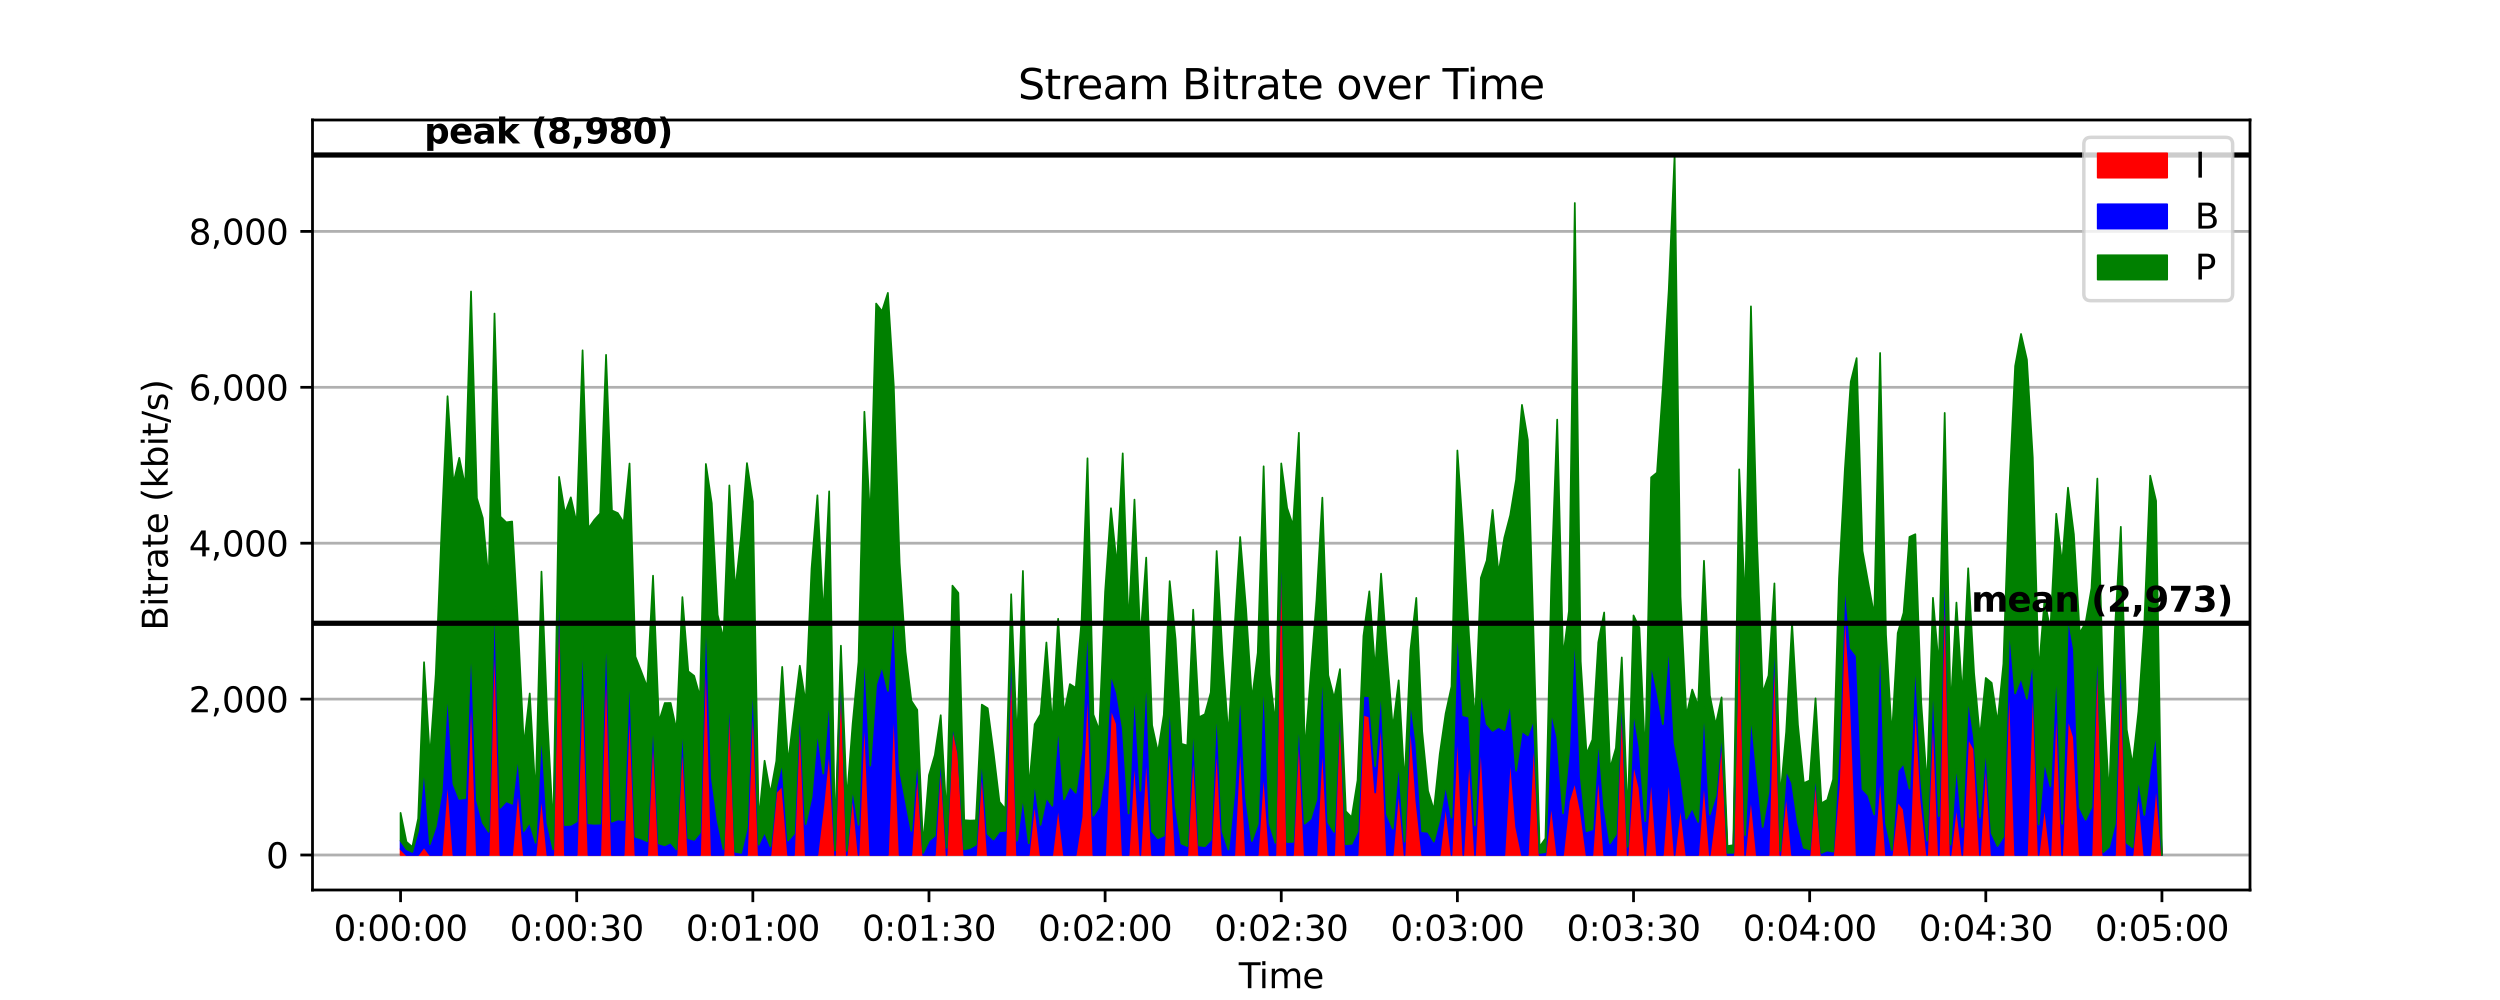 <?xml version="1.0" encoding="utf-8" standalone="no"?>
<!DOCTYPE svg PUBLIC "-//W3C//DTD SVG 1.1//EN"
  "http://www.w3.org/Graphics/SVG/1.1/DTD/svg11.dtd">
<svg xmlns:xlink="http://www.w3.org/1999/xlink" width="720pt" height="288pt" viewBox="0 0 720 288" xmlns="http://www.w3.org/2000/svg" version="1.1">
 <defs>
  <style type="text/css">*{stroke-linejoin: round; stroke-linecap: butt}</style>
 </defs>
 <g id="figure_1">
  <g id="patch_1">
   <path d="M 0 288 
L 720 288 
L 720 0 
L 0 0 
z
" style="fill: #ffffff"/>
  </g>
  <g id="axes_1">
   <g id="patch_2">
    <path d="M 90 256.32 
L 648 256.32 
L 648 34.56 
L 90 34.56 
z
" style="fill: #ffffff"/>
   </g>
   <g id="matplotlib.axis_1">
    <g id="xtick_1">
     <g id="line2d_1">
      <defs>
       <path id="m367d9f2163" d="M 0 0 
L 0 3.5 
" style="stroke: #000000; stroke-width: 0.8"/>
      </defs>
      <g>
       <use xlink:href="#m367d9f2163" x="115.364" y="256.32" style="stroke: #000000; stroke-width: 0.8"/>
      </g>
     </g>
     <g id="text_1">
      <!-- 0:00:00 -->
      <g transform="translate(96.089 270.918) scale(0.1 -0.1)">
       <defs>
        <path id="DejaVuSans-30" d="M 2034 4250 
Q 1547 4250 1301 3770 
Q 1056 3291 1056 2328 
Q 1056 1369 1301 889 
Q 1547 409 2034 409 
Q 2525 409 2770 889 
Q 3016 1369 3016 2328 
Q 3016 3291 2770 3770 
Q 2525 4250 2034 4250 
z
M 2034 4750 
Q 2819 4750 3233 4129 
Q 3647 3509 3647 2328 
Q 3647 1150 3233 529 
Q 2819 -91 2034 -91 
Q 1250 -91 836 529 
Q 422 1150 422 2328 
Q 422 3509 836 4129 
Q 1250 4750 2034 4750 
z
" transform="scale(0.016)"/>
        <path id="DejaVuSans-3a" d="M 750 794 
L 1409 794 
L 1409 0 
L 750 0 
L 750 794 
z
M 750 3309 
L 1409 3309 
L 1409 2516 
L 750 2516 
L 750 3309 
z
" transform="scale(0.016)"/>
       </defs>
       <use xlink:href="#DejaVuSans-30"/>
       <use xlink:href="#DejaVuSans-3a" x="63.623"/>
       <use xlink:href="#DejaVuSans-30" x="97.314"/>
       <use xlink:href="#DejaVuSans-30" x="160.938"/>
       <use xlink:href="#DejaVuSans-3a" x="224.561"/>
       <use xlink:href="#DejaVuSans-30" x="258.252"/>
       <use xlink:href="#DejaVuSans-30" x="321.875"/>
      </g>
     </g>
    </g>
    <g id="xtick_2">
     <g id="line2d_2">
      <g>
       <use xlink:href="#m367d9f2163" x="166.091" y="256.32" style="stroke: #000000; stroke-width: 0.8"/>
      </g>
     </g>
     <g id="text_2">
      <!-- 0:00:30 -->
      <g transform="translate(146.816 270.918) scale(0.1 -0.1)">
       <defs>
        <path id="DejaVuSans-33" d="M 2597 2516 
Q 3050 2419 3304 2112 
Q 3559 1806 3559 1356 
Q 3559 666 3084 287 
Q 2609 -91 1734 -91 
Q 1441 -91 1130 -33 
Q 819 25 488 141 
L 488 750 
Q 750 597 1062 519 
Q 1375 441 1716 441 
Q 2309 441 2620 675 
Q 2931 909 2931 1356 
Q 2931 1769 2642 2001 
Q 2353 2234 1838 2234 
L 1294 2234 
L 1294 2753 
L 1863 2753 
Q 2328 2753 2575 2939 
Q 2822 3125 2822 3475 
Q 2822 3834 2567 4026 
Q 2313 4219 1838 4219 
Q 1578 4219 1281 4162 
Q 984 4106 628 3988 
L 628 4550 
Q 988 4650 1302 4700 
Q 1616 4750 1894 4750 
Q 2613 4750 3031 4423 
Q 3450 4097 3450 3541 
Q 3450 3153 3228 2886 
Q 3006 2619 2597 2516 
z
" transform="scale(0.016)"/>
       </defs>
       <use xlink:href="#DejaVuSans-30"/>
       <use xlink:href="#DejaVuSans-3a" x="63.623"/>
       <use xlink:href="#DejaVuSans-30" x="97.314"/>
       <use xlink:href="#DejaVuSans-30" x="160.938"/>
       <use xlink:href="#DejaVuSans-3a" x="224.561"/>
       <use xlink:href="#DejaVuSans-33" x="258.252"/>
       <use xlink:href="#DejaVuSans-30" x="321.875"/>
      </g>
     </g>
    </g>
    <g id="xtick_3">
     <g id="line2d_3">
      <g>
       <use xlink:href="#m367d9f2163" x="216.818" y="256.32" style="stroke: #000000; stroke-width: 0.8"/>
      </g>
     </g>
     <g id="text_3">
      <!-- 0:01:00 -->
      <g transform="translate(197.543 270.918) scale(0.1 -0.1)">
       <defs>
        <path id="DejaVuSans-31" d="M 794 531 
L 1825 531 
L 1825 4091 
L 703 3866 
L 703 4441 
L 1819 4666 
L 2450 4666 
L 2450 531 
L 3481 531 
L 3481 0 
L 794 0 
L 794 531 
z
" transform="scale(0.016)"/>
       </defs>
       <use xlink:href="#DejaVuSans-30"/>
       <use xlink:href="#DejaVuSans-3a" x="63.623"/>
       <use xlink:href="#DejaVuSans-30" x="97.314"/>
       <use xlink:href="#DejaVuSans-31" x="160.938"/>
       <use xlink:href="#DejaVuSans-3a" x="224.561"/>
       <use xlink:href="#DejaVuSans-30" x="258.252"/>
       <use xlink:href="#DejaVuSans-30" x="321.875"/>
      </g>
     </g>
    </g>
    <g id="xtick_4">
     <g id="line2d_4">
      <g>
       <use xlink:href="#m367d9f2163" x="267.545" y="256.32" style="stroke: #000000; stroke-width: 0.8"/>
      </g>
     </g>
     <g id="text_4">
      <!-- 0:01:30 -->
      <g transform="translate(248.27 270.918) scale(0.1 -0.1)">
       <use xlink:href="#DejaVuSans-30"/>
       <use xlink:href="#DejaVuSans-3a" x="63.623"/>
       <use xlink:href="#DejaVuSans-30" x="97.314"/>
       <use xlink:href="#DejaVuSans-31" x="160.938"/>
       <use xlink:href="#DejaVuSans-3a" x="224.561"/>
       <use xlink:href="#DejaVuSans-33" x="258.252"/>
       <use xlink:href="#DejaVuSans-30" x="321.875"/>
      </g>
     </g>
    </g>
    <g id="xtick_5">
     <g id="line2d_5">
      <g>
       <use xlink:href="#m367d9f2163" x="318.273" y="256.32" style="stroke: #000000; stroke-width: 0.8"/>
      </g>
     </g>
     <g id="text_5">
      <!-- 0:02:00 -->
      <g transform="translate(298.998 270.918) scale(0.1 -0.1)">
       <defs>
        <path id="DejaVuSans-32" d="M 1228 531 
L 3431 531 
L 3431 0 
L 469 0 
L 469 531 
Q 828 903 1448 1529 
Q 2069 2156 2228 2338 
Q 2531 2678 2651 2914 
Q 2772 3150 2772 3378 
Q 2772 3750 2511 3984 
Q 2250 4219 1831 4219 
Q 1534 4219 1204 4116 
Q 875 4013 500 3803 
L 500 4441 
Q 881 4594 1212 4672 
Q 1544 4750 1819 4750 
Q 2544 4750 2975 4387 
Q 3406 4025 3406 3419 
Q 3406 3131 3298 2873 
Q 3191 2616 2906 2266 
Q 2828 2175 2409 1742 
Q 1991 1309 1228 531 
z
" transform="scale(0.016)"/>
       </defs>
       <use xlink:href="#DejaVuSans-30"/>
       <use xlink:href="#DejaVuSans-3a" x="63.623"/>
       <use xlink:href="#DejaVuSans-30" x="97.314"/>
       <use xlink:href="#DejaVuSans-32" x="160.938"/>
       <use xlink:href="#DejaVuSans-3a" x="224.561"/>
       <use xlink:href="#DejaVuSans-30" x="258.252"/>
       <use xlink:href="#DejaVuSans-30" x="321.875"/>
      </g>
     </g>
    </g>
    <g id="xtick_6">
     <g id="line2d_6">
      <g>
       <use xlink:href="#m367d9f2163" x="369" y="256.32" style="stroke: #000000; stroke-width: 0.8"/>
      </g>
     </g>
     <g id="text_6">
      <!-- 0:02:30 -->
      <g transform="translate(349.725 270.918) scale(0.1 -0.1)">
       <use xlink:href="#DejaVuSans-30"/>
       <use xlink:href="#DejaVuSans-3a" x="63.623"/>
       <use xlink:href="#DejaVuSans-30" x="97.314"/>
       <use xlink:href="#DejaVuSans-32" x="160.938"/>
       <use xlink:href="#DejaVuSans-3a" x="224.561"/>
       <use xlink:href="#DejaVuSans-33" x="258.252"/>
       <use xlink:href="#DejaVuSans-30" x="321.875"/>
      </g>
     </g>
    </g>
    <g id="xtick_7">
     <g id="line2d_7">
      <g>
       <use xlink:href="#m367d9f2163" x="419.727" y="256.32" style="stroke: #000000; stroke-width: 0.8"/>
      </g>
     </g>
     <g id="text_7">
      <!-- 0:03:00 -->
      <g transform="translate(400.452 270.918) scale(0.1 -0.1)">
       <use xlink:href="#DejaVuSans-30"/>
       <use xlink:href="#DejaVuSans-3a" x="63.623"/>
       <use xlink:href="#DejaVuSans-30" x="97.314"/>
       <use xlink:href="#DejaVuSans-33" x="160.938"/>
       <use xlink:href="#DejaVuSans-3a" x="224.561"/>
       <use xlink:href="#DejaVuSans-30" x="258.252"/>
       <use xlink:href="#DejaVuSans-30" x="321.875"/>
      </g>
     </g>
    </g>
    <g id="xtick_8">
     <g id="line2d_8">
      <g>
       <use xlink:href="#m367d9f2163" x="470.455" y="256.32" style="stroke: #000000; stroke-width: 0.8"/>
      </g>
     </g>
     <g id="text_8">
      <!-- 0:03:30 -->
      <g transform="translate(451.18 270.918) scale(0.1 -0.1)">
       <use xlink:href="#DejaVuSans-30"/>
       <use xlink:href="#DejaVuSans-3a" x="63.623"/>
       <use xlink:href="#DejaVuSans-30" x="97.314"/>
       <use xlink:href="#DejaVuSans-33" x="160.938"/>
       <use xlink:href="#DejaVuSans-3a" x="224.561"/>
       <use xlink:href="#DejaVuSans-33" x="258.252"/>
       <use xlink:href="#DejaVuSans-30" x="321.875"/>
      </g>
     </g>
    </g>
    <g id="xtick_9">
     <g id="line2d_9">
      <g>
       <use xlink:href="#m367d9f2163" x="521.182" y="256.32" style="stroke: #000000; stroke-width: 0.8"/>
      </g>
     </g>
     <g id="text_9">
      <!-- 0:04:00 -->
      <g transform="translate(501.907 270.918) scale(0.1 -0.1)">
       <defs>
        <path id="DejaVuSans-34" d="M 2419 4116 
L 825 1625 
L 2419 1625 
L 2419 4116 
z
M 2253 4666 
L 3047 4666 
L 3047 1625 
L 3713 1625 
L 3713 1100 
L 3047 1100 
L 3047 0 
L 2419 0 
L 2419 1100 
L 313 1100 
L 313 1709 
L 2253 4666 
z
" transform="scale(0.016)"/>
       </defs>
       <use xlink:href="#DejaVuSans-30"/>
       <use xlink:href="#DejaVuSans-3a" x="63.623"/>
       <use xlink:href="#DejaVuSans-30" x="97.314"/>
       <use xlink:href="#DejaVuSans-34" x="160.938"/>
       <use xlink:href="#DejaVuSans-3a" x="224.561"/>
       <use xlink:href="#DejaVuSans-30" x="258.252"/>
       <use xlink:href="#DejaVuSans-30" x="321.875"/>
      </g>
     </g>
    </g>
    <g id="xtick_10">
     <g id="line2d_10">
      <g>
       <use xlink:href="#m367d9f2163" x="571.909" y="256.32" style="stroke: #000000; stroke-width: 0.8"/>
      </g>
     </g>
     <g id="text_10">
      <!-- 0:04:30 -->
      <g transform="translate(552.634 270.918) scale(0.1 -0.1)">
       <use xlink:href="#DejaVuSans-30"/>
       <use xlink:href="#DejaVuSans-3a" x="63.623"/>
       <use xlink:href="#DejaVuSans-30" x="97.314"/>
       <use xlink:href="#DejaVuSans-34" x="160.938"/>
       <use xlink:href="#DejaVuSans-3a" x="224.561"/>
       <use xlink:href="#DejaVuSans-33" x="258.252"/>
       <use xlink:href="#DejaVuSans-30" x="321.875"/>
      </g>
     </g>
    </g>
    <g id="xtick_11">
     <g id="line2d_11">
      <g>
       <use xlink:href="#m367d9f2163" x="622.636" y="256.32" style="stroke: #000000; stroke-width: 0.8"/>
      </g>
     </g>
     <g id="text_11">
      <!-- 0:05:00 -->
      <g transform="translate(603.361 270.918) scale(0.1 -0.1)">
       <defs>
        <path id="DejaVuSans-35" d="M 691 4666 
L 3169 4666 
L 3169 4134 
L 1269 4134 
L 1269 2991 
Q 1406 3038 1543 3061 
Q 1681 3084 1819 3084 
Q 2600 3084 3056 2656 
Q 3513 2228 3513 1497 
Q 3513 744 3044 326 
Q 2575 -91 1722 -91 
Q 1428 -91 1123 -41 
Q 819 9 494 109 
L 494 744 
Q 775 591 1075 516 
Q 1375 441 1709 441 
Q 2250 441 2565 725 
Q 2881 1009 2881 1497 
Q 2881 1984 2565 2268 
Q 2250 2553 1709 2553 
Q 1456 2553 1204 2497 
Q 953 2441 691 2322 
L 691 4666 
z
" transform="scale(0.016)"/>
       </defs>
       <use xlink:href="#DejaVuSans-30"/>
       <use xlink:href="#DejaVuSans-3a" x="63.623"/>
       <use xlink:href="#DejaVuSans-30" x="97.314"/>
       <use xlink:href="#DejaVuSans-35" x="160.938"/>
       <use xlink:href="#DejaVuSans-3a" x="224.561"/>
       <use xlink:href="#DejaVuSans-30" x="258.252"/>
       <use xlink:href="#DejaVuSans-30" x="321.875"/>
      </g>
     </g>
    </g>
    <g id="text_12">
     <!-- Time -->
     <g transform="translate(356.766 284.597) scale(0.1 -0.1)">
      <defs>
       <path id="DejaVuSans-54" d="M -19 4666 
L 3928 4666 
L 3928 4134 
L 2272 4134 
L 2272 0 
L 1638 0 
L 1638 4134 
L -19 4134 
L -19 4666 
z
" transform="scale(0.016)"/>
       <path id="DejaVuSans-69" d="M 603 3500 
L 1178 3500 
L 1178 0 
L 603 0 
L 603 3500 
z
M 603 4863 
L 1178 4863 
L 1178 4134 
L 603 4134 
L 603 4863 
z
" transform="scale(0.016)"/>
       <path id="DejaVuSans-6d" d="M 3328 2828 
Q 3544 3216 3844 3400 
Q 4144 3584 4550 3584 
Q 5097 3584 5394 3201 
Q 5691 2819 5691 2113 
L 5691 0 
L 5113 0 
L 5113 2094 
Q 5113 2597 4934 2840 
Q 4756 3084 4391 3084 
Q 3944 3084 3684 2787 
Q 3425 2491 3425 1978 
L 3425 0 
L 2847 0 
L 2847 2094 
Q 2847 2600 2669 2842 
Q 2491 3084 2119 3084 
Q 1678 3084 1418 2786 
Q 1159 2488 1159 1978 
L 1159 0 
L 581 0 
L 581 3500 
L 1159 3500 
L 1159 2956 
Q 1356 3278 1631 3431 
Q 1906 3584 2284 3584 
Q 2666 3584 2933 3390 
Q 3200 3197 3328 2828 
z
" transform="scale(0.016)"/>
       <path id="DejaVuSans-65" d="M 3597 1894 
L 3597 1613 
L 953 1613 
Q 991 1019 1311 708 
Q 1631 397 2203 397 
Q 2534 397 2845 478 
Q 3156 559 3463 722 
L 3463 178 
Q 3153 47 2828 -22 
Q 2503 -91 2169 -91 
Q 1331 -91 842 396 
Q 353 884 353 1716 
Q 353 2575 817 3079 
Q 1281 3584 2069 3584 
Q 2775 3584 3186 3129 
Q 3597 2675 3597 1894 
z
M 3022 2063 
Q 3016 2534 2758 2815 
Q 2500 3097 2075 3097 
Q 1594 3097 1305 2825 
Q 1016 2553 972 2059 
L 3022 2063 
z
" transform="scale(0.016)"/>
      </defs>
      <use xlink:href="#DejaVuSans-54"/>
      <use xlink:href="#DejaVuSans-69" x="57.959"/>
      <use xlink:href="#DejaVuSans-6d" x="85.742"/>
      <use xlink:href="#DejaVuSans-65" x="183.154"/>
     </g>
    </g>
   </g>
   <g id="matplotlib.axis_2">
    <g id="ytick_1">
     <g id="line2d_12">
      <path d="M 90 246.24 
L 648 246.24 
" clip-path="url(#p8a3780ac3f)" style="fill: none; stroke: #b0b0b0; stroke-width: 0.8; stroke-linecap: square"/>
     </g>
     <g id="line2d_13">
      <defs>
       <path id="mfcd0a6924f" d="M 0 0 
L -3.5 0 
" style="stroke: #000000; stroke-width: 0.8"/>
      </defs>
      <g>
       <use xlink:href="#mfcd0a6924f" x="90" y="246.24" style="stroke: #000000; stroke-width: 0.8"/>
      </g>
     </g>
     <g id="text_13">
      <!-- 0 -->
      <g transform="translate(76.638 250.039) scale(0.1 -0.1)">
       <use xlink:href="#DejaVuSans-30"/>
      </g>
     </g>
    </g>
    <g id="ytick_2">
     <g id="line2d_14">
      <path d="M 90 201.34 
L 648 201.34 
" clip-path="url(#p8a3780ac3f)" style="fill: none; stroke: #b0b0b0; stroke-width: 0.8; stroke-linecap: square"/>
     </g>
     <g id="line2d_15">
      <g>
       <use xlink:href="#mfcd0a6924f" x="90" y="201.34" style="stroke: #000000; stroke-width: 0.8"/>
      </g>
     </g>
     <g id="text_14">
      <!-- 2,000 -->
      <g transform="translate(54.372 205.139) scale(0.1 -0.1)">
       <defs>
        <path id="DejaVuSans-2c" d="M 750 794 
L 1409 794 
L 1409 256 
L 897 -744 
L 494 -744 
L 750 256 
L 750 794 
z
" transform="scale(0.016)"/>
       </defs>
       <use xlink:href="#DejaVuSans-32"/>
       <use xlink:href="#DejaVuSans-2c" x="63.623"/>
       <use xlink:href="#DejaVuSans-30" x="95.41"/>
       <use xlink:href="#DejaVuSans-30" x="159.033"/>
       <use xlink:href="#DejaVuSans-30" x="222.656"/>
      </g>
     </g>
    </g>
    <g id="ytick_3">
     <g id="line2d_16">
      <path d="M 90 156.44 
L 648 156.44 
" clip-path="url(#p8a3780ac3f)" style="fill: none; stroke: #b0b0b0; stroke-width: 0.8; stroke-linecap: square"/>
     </g>
     <g id="line2d_17">
      <g>
       <use xlink:href="#mfcd0a6924f" x="90" y="156.44" style="stroke: #000000; stroke-width: 0.8"/>
      </g>
     </g>
     <g id="text_15">
      <!-- 4,000 -->
      <g transform="translate(54.372 160.24) scale(0.1 -0.1)">
       <use xlink:href="#DejaVuSans-34"/>
       <use xlink:href="#DejaVuSans-2c" x="63.623"/>
       <use xlink:href="#DejaVuSans-30" x="95.41"/>
       <use xlink:href="#DejaVuSans-30" x="159.033"/>
       <use xlink:href="#DejaVuSans-30" x="222.656"/>
      </g>
     </g>
    </g>
    <g id="ytick_4">
     <g id="line2d_18">
      <path d="M 90 111.541 
L 648 111.541 
" clip-path="url(#p8a3780ac3f)" style="fill: none; stroke: #b0b0b0; stroke-width: 0.8; stroke-linecap: square"/>
     </g>
     <g id="line2d_19">
      <g>
       <use xlink:href="#mfcd0a6924f" x="90" y="111.541" style="stroke: #000000; stroke-width: 0.8"/>
      </g>
     </g>
     <g id="text_16">
      <!-- 6,000 -->
      <g transform="translate(54.372 115.34) scale(0.1 -0.1)">
       <defs>
        <path id="DejaVuSans-36" d="M 2113 2584 
Q 1688 2584 1439 2293 
Q 1191 2003 1191 1497 
Q 1191 994 1439 701 
Q 1688 409 2113 409 
Q 2538 409 2786 701 
Q 3034 994 3034 1497 
Q 3034 2003 2786 2293 
Q 2538 2584 2113 2584 
z
M 3366 4563 
L 3366 3988 
Q 3128 4100 2886 4159 
Q 2644 4219 2406 4219 
Q 1781 4219 1451 3797 
Q 1122 3375 1075 2522 
Q 1259 2794 1537 2939 
Q 1816 3084 2150 3084 
Q 2853 3084 3261 2657 
Q 3669 2231 3669 1497 
Q 3669 778 3244 343 
Q 2819 -91 2113 -91 
Q 1303 -91 875 529 
Q 447 1150 447 2328 
Q 447 3434 972 4092 
Q 1497 4750 2381 4750 
Q 2619 4750 2861 4703 
Q 3103 4656 3366 4563 
z
" transform="scale(0.016)"/>
       </defs>
       <use xlink:href="#DejaVuSans-36"/>
       <use xlink:href="#DejaVuSans-2c" x="63.623"/>
       <use xlink:href="#DejaVuSans-30" x="95.41"/>
       <use xlink:href="#DejaVuSans-30" x="159.033"/>
       <use xlink:href="#DejaVuSans-30" x="222.656"/>
      </g>
     </g>
    </g>
    <g id="ytick_5">
     <g id="line2d_20">
      <path d="M 90 66.641 
L 648 66.641 
" clip-path="url(#p8a3780ac3f)" style="fill: none; stroke: #b0b0b0; stroke-width: 0.8; stroke-linecap: square"/>
     </g>
     <g id="line2d_21">
      <g>
       <use xlink:href="#mfcd0a6924f" x="90" y="66.641" style="stroke: #000000; stroke-width: 0.8"/>
      </g>
     </g>
     <g id="text_17">
      <!-- 8,000 -->
      <g transform="translate(54.372 70.44) scale(0.1 -0.1)">
       <defs>
        <path id="DejaVuSans-38" d="M 2034 2216 
Q 1584 2216 1326 1975 
Q 1069 1734 1069 1313 
Q 1069 891 1326 650 
Q 1584 409 2034 409 
Q 2484 409 2743 651 
Q 3003 894 3003 1313 
Q 3003 1734 2745 1975 
Q 2488 2216 2034 2216 
z
M 1403 2484 
Q 997 2584 770 2862 
Q 544 3141 544 3541 
Q 544 4100 942 4425 
Q 1341 4750 2034 4750 
Q 2731 4750 3128 4425 
Q 3525 4100 3525 3541 
Q 3525 3141 3298 2862 
Q 3072 2584 2669 2484 
Q 3125 2378 3379 2068 
Q 3634 1759 3634 1313 
Q 3634 634 3220 271 
Q 2806 -91 2034 -91 
Q 1263 -91 848 271 
Q 434 634 434 1313 
Q 434 1759 690 2068 
Q 947 2378 1403 2484 
z
M 1172 3481 
Q 1172 3119 1398 2916 
Q 1625 2713 2034 2713 
Q 2441 2713 2670 2916 
Q 2900 3119 2900 3481 
Q 2900 3844 2670 4047 
Q 2441 4250 2034 4250 
Q 1625 4250 1398 4047 
Q 1172 3844 1172 3481 
z
" transform="scale(0.016)"/>
       </defs>
       <use xlink:href="#DejaVuSans-38"/>
       <use xlink:href="#DejaVuSans-2c" x="63.623"/>
       <use xlink:href="#DejaVuSans-30" x="95.41"/>
       <use xlink:href="#DejaVuSans-30" x="159.033"/>
       <use xlink:href="#DejaVuSans-30" x="222.656"/>
      </g>
     </g>
    </g>
    <g id="text_18">
     <!-- Bitrate (kbit/s) -->
     <g transform="translate(48.292 181.574) rotate(-90) scale(0.1 -0.1)">
      <defs>
       <path id="DejaVuSans-42" d="M 1259 2228 
L 1259 519 
L 2272 519 
Q 2781 519 3026 730 
Q 3272 941 3272 1375 
Q 3272 1813 3026 2020 
Q 2781 2228 2272 2228 
L 1259 2228 
z
M 1259 4147 
L 1259 2741 
L 2194 2741 
Q 2656 2741 2882 2914 
Q 3109 3088 3109 3444 
Q 3109 3797 2882 3972 
Q 2656 4147 2194 4147 
L 1259 4147 
z
M 628 4666 
L 2241 4666 
Q 2963 4666 3353 4366 
Q 3744 4066 3744 3513 
Q 3744 3084 3544 2831 
Q 3344 2578 2956 2516 
Q 3422 2416 3680 2098 
Q 3938 1781 3938 1306 
Q 3938 681 3513 340 
Q 3088 0 2303 0 
L 628 0 
L 628 4666 
z
" transform="scale(0.016)"/>
       <path id="DejaVuSans-74" d="M 1172 4494 
L 1172 3500 
L 2356 3500 
L 2356 3053 
L 1172 3053 
L 1172 1153 
Q 1172 725 1289 603 
Q 1406 481 1766 481 
L 2356 481 
L 2356 0 
L 1766 0 
Q 1100 0 847 248 
Q 594 497 594 1153 
L 594 3053 
L 172 3053 
L 172 3500 
L 594 3500 
L 594 4494 
L 1172 4494 
z
" transform="scale(0.016)"/>
       <path id="DejaVuSans-72" d="M 2631 2963 
Q 2534 3019 2420 3045 
Q 2306 3072 2169 3072 
Q 1681 3072 1420 2755 
Q 1159 2438 1159 1844 
L 1159 0 
L 581 0 
L 581 3500 
L 1159 3500 
L 1159 2956 
Q 1341 3275 1631 3429 
Q 1922 3584 2338 3584 
Q 2397 3584 2469 3576 
Q 2541 3569 2628 3553 
L 2631 2963 
z
" transform="scale(0.016)"/>
       <path id="DejaVuSans-61" d="M 2194 1759 
Q 1497 1759 1228 1600 
Q 959 1441 959 1056 
Q 959 750 1161 570 
Q 1363 391 1709 391 
Q 2188 391 2477 730 
Q 2766 1069 2766 1631 
L 2766 1759 
L 2194 1759 
z
M 3341 1997 
L 3341 0 
L 2766 0 
L 2766 531 
Q 2569 213 2275 61 
Q 1981 -91 1556 -91 
Q 1019 -91 701 211 
Q 384 513 384 1019 
Q 384 1609 779 1909 
Q 1175 2209 1959 2209 
L 2766 2209 
L 2766 2266 
Q 2766 2663 2505 2880 
Q 2244 3097 1772 3097 
Q 1472 3097 1187 3025 
Q 903 2953 641 2809 
L 641 3341 
Q 956 3463 1253 3523 
Q 1550 3584 1831 3584 
Q 2591 3584 2966 3190 
Q 3341 2797 3341 1997 
z
" transform="scale(0.016)"/>
       <path id="DejaVuSans-20" transform="scale(0.016)"/>
       <path id="DejaVuSans-28" d="M 1984 4856 
Q 1566 4138 1362 3434 
Q 1159 2731 1159 2009 
Q 1159 1288 1364 580 
Q 1569 -128 1984 -844 
L 1484 -844 
Q 1016 -109 783 600 
Q 550 1309 550 2009 
Q 550 2706 781 3412 
Q 1013 4119 1484 4856 
L 1984 4856 
z
" transform="scale(0.016)"/>
       <path id="DejaVuSans-6b" d="M 581 4863 
L 1159 4863 
L 1159 1991 
L 2875 3500 
L 3609 3500 
L 1753 1863 
L 3688 0 
L 2938 0 
L 1159 1709 
L 1159 0 
L 581 0 
L 581 4863 
z
" transform="scale(0.016)"/>
       <path id="DejaVuSans-62" d="M 3116 1747 
Q 3116 2381 2855 2742 
Q 2594 3103 2138 3103 
Q 1681 3103 1420 2742 
Q 1159 2381 1159 1747 
Q 1159 1113 1420 752 
Q 1681 391 2138 391 
Q 2594 391 2855 752 
Q 3116 1113 3116 1747 
z
M 1159 2969 
Q 1341 3281 1617 3432 
Q 1894 3584 2278 3584 
Q 2916 3584 3314 3078 
Q 3713 2572 3713 1747 
Q 3713 922 3314 415 
Q 2916 -91 2278 -91 
Q 1894 -91 1617 61 
Q 1341 213 1159 525 
L 1159 0 
L 581 0 
L 581 4863 
L 1159 4863 
L 1159 2969 
z
" transform="scale(0.016)"/>
       <path id="DejaVuSans-2f" d="M 1625 4666 
L 2156 4666 
L 531 -594 
L 0 -594 
L 1625 4666 
z
" transform="scale(0.016)"/>
       <path id="DejaVuSans-73" d="M 2834 3397 
L 2834 2853 
Q 2591 2978 2328 3040 
Q 2066 3103 1784 3103 
Q 1356 3103 1142 2972 
Q 928 2841 928 2578 
Q 928 2378 1081 2264 
Q 1234 2150 1697 2047 
L 1894 2003 
Q 2506 1872 2764 1633 
Q 3022 1394 3022 966 
Q 3022 478 2636 193 
Q 2250 -91 1575 -91 
Q 1294 -91 989 -36 
Q 684 19 347 128 
L 347 722 
Q 666 556 975 473 
Q 1284 391 1588 391 
Q 1994 391 2212 530 
Q 2431 669 2431 922 
Q 2431 1156 2273 1281 
Q 2116 1406 1581 1522 
L 1381 1569 
Q 847 1681 609 1914 
Q 372 2147 372 2553 
Q 372 3047 722 3315 
Q 1072 3584 1716 3584 
Q 2034 3584 2315 3537 
Q 2597 3491 2834 3397 
z
" transform="scale(0.016)"/>
       <path id="DejaVuSans-29" d="M 513 4856 
L 1013 4856 
Q 1481 4119 1714 3412 
Q 1947 2706 1947 2009 
Q 1947 1309 1714 600 
Q 1481 -109 1013 -844 
L 513 -844 
Q 928 -128 1133 580 
Q 1338 1288 1338 2009 
Q 1338 2731 1133 3434 
Q 928 4138 513 4856 
z
" transform="scale(0.016)"/>
      </defs>
      <use xlink:href="#DejaVuSans-42"/>
      <use xlink:href="#DejaVuSans-69" x="68.604"/>
      <use xlink:href="#DejaVuSans-74" x="96.387"/>
      <use xlink:href="#DejaVuSans-72" x="135.596"/>
      <use xlink:href="#DejaVuSans-61" x="176.709"/>
      <use xlink:href="#DejaVuSans-74" x="237.988"/>
      <use xlink:href="#DejaVuSans-65" x="277.197"/>
      <use xlink:href="#DejaVuSans-20" x="338.721"/>
      <use xlink:href="#DejaVuSans-28" x="370.508"/>
      <use xlink:href="#DejaVuSans-6b" x="409.521"/>
      <use xlink:href="#DejaVuSans-62" x="467.432"/>
      <use xlink:href="#DejaVuSans-69" x="530.908"/>
      <use xlink:href="#DejaVuSans-74" x="558.691"/>
      <use xlink:href="#DejaVuSans-2f" x="597.9"/>
      <use xlink:href="#DejaVuSans-73" x="631.592"/>
      <use xlink:href="#DejaVuSans-29" x="683.691"/>
     </g>
    </g>
   </g>
   <g id="PolyCollection_1">
    <defs>
     <path id="m17f443e902" d="M 115.364 -43.466 
L 115.364 -41.76 
L 117.055 -41.76 
L 118.745 -41.76 
L 120.436 -41.76 
L 122.127 -41.76 
L 123.818 -41.76 
L 125.509 -41.76 
L 127.2 -41.76 
L 128.891 -41.76 
L 130.582 -41.76 
L 132.273 -41.76 
L 133.964 -41.76 
L 135.655 -41.76 
L 137.345 -41.76 
L 139.036 -41.76 
L 140.727 -41.76 
L 142.418 -41.76 
L 144.109 -41.76 
L 145.8 -41.76 
L 147.491 -41.76 
L 149.182 -41.76 
L 150.873 -41.76 
L 152.564 -41.76 
L 154.255 -41.76 
L 155.945 -41.76 
L 157.636 -41.76 
L 159.327 -41.76 
L 161.018 -41.76 
L 162.709 -41.76 
L 164.4 -41.76 
L 166.091 -41.76 
L 167.782 -41.76 
L 169.473 -41.76 
L 171.164 -41.76 
L 172.855 -41.76 
L 174.545 -41.76 
L 176.236 -41.76 
L 177.927 -41.76 
L 179.618 -41.76 
L 181.309 -41.76 
L 183 -41.76 
L 184.691 -41.76 
L 186.382 -41.76 
L 188.073 -41.76 
L 189.764 -41.76 
L 191.455 -41.76 
L 193.145 -41.76 
L 194.836 -41.76 
L 196.527 -41.76 
L 198.218 -41.76 
L 199.909 -41.76 
L 201.6 -41.76 
L 203.291 -41.76 
L 204.982 -41.76 
L 206.673 -41.76 
L 208.364 -41.76 
L 210.055 -41.76 
L 211.745 -41.76 
L 213.436 -41.76 
L 215.127 -41.76 
L 216.818 -41.76 
L 218.509 -41.76 
L 220.2 -41.76 
L 221.891 -41.76 
L 223.582 -41.76 
L 225.273 -41.76 
L 226.964 -41.76 
L 228.655 -41.76 
L 230.345 -41.76 
L 232.036 -41.76 
L 233.727 -41.76 
L 235.418 -41.76 
L 237.109 -41.76 
L 238.8 -41.76 
L 240.491 -41.76 
L 242.182 -41.76 
L 243.873 -41.76 
L 245.564 -41.76 
L 247.255 -41.76 
L 248.945 -41.76 
L 250.636 -41.76 
L 252.327 -41.76 
L 254.018 -41.76 
L 255.709 -41.76 
L 257.4 -41.76 
L 259.091 -41.76 
L 260.782 -41.76 
L 262.473 -41.76 
L 264.164 -41.76 
L 265.855 -41.76 
L 267.545 -41.76 
L 269.236 -41.76 
L 270.927 -41.76 
L 272.618 -41.76 
L 274.309 -41.76 
L 276 -41.76 
L 277.691 -41.76 
L 279.382 -41.76 
L 281.073 -41.76 
L 282.764 -41.76 
L 284.455 -41.76 
L 286.145 -41.76 
L 287.836 -41.76 
L 289.527 -41.76 
L 291.218 -41.76 
L 292.909 -41.76 
L 294.6 -41.76 
L 296.291 -41.76 
L 297.982 -41.76 
L 299.673 -41.76 
L 301.364 -41.76 
L 303.055 -41.76 
L 304.745 -41.76 
L 306.436 -41.76 
L 308.127 -41.76 
L 309.818 -41.76 
L 311.509 -41.76 
L 313.2 -41.76 
L 314.891 -41.76 
L 316.582 -41.76 
L 318.273 -41.76 
L 319.964 -41.76 
L 321.655 -41.76 
L 323.345 -41.76 
L 325.036 -41.76 
L 326.727 -41.76 
L 328.418 -41.76 
L 330.109 -41.76 
L 331.8 -41.76 
L 333.491 -41.76 
L 335.182 -41.76 
L 336.873 -41.76 
L 338.564 -41.76 
L 340.255 -41.76 
L 341.945 -41.76 
L 343.636 -41.76 
L 345.327 -41.76 
L 347.018 -41.76 
L 348.709 -41.76 
L 350.4 -41.76 
L 352.091 -41.76 
L 353.782 -41.76 
L 355.473 -41.76 
L 357.164 -41.76 
L 358.855 -41.76 
L 360.545 -41.76 
L 362.236 -41.76 
L 363.927 -41.76 
L 365.618 -41.76 
L 367.309 -41.76 
L 369 -41.76 
L 370.691 -41.76 
L 372.382 -41.76 
L 374.073 -41.76 
L 375.764 -41.76 
L 377.455 -41.76 
L 379.145 -41.76 
L 380.836 -41.76 
L 382.527 -41.76 
L 384.218 -41.76 
L 385.909 -41.76 
L 387.6 -41.76 
L 389.291 -41.76 
L 390.982 -41.76 
L 392.673 -41.76 
L 394.364 -41.76 
L 396.055 -41.76 
L 397.745 -41.76 
L 399.436 -41.76 
L 401.127 -41.76 
L 402.818 -41.76 
L 404.509 -41.76 
L 406.2 -41.76 
L 407.891 -41.76 
L 409.582 -41.76 
L 411.273 -41.76 
L 412.964 -41.76 
L 414.655 -41.76 
L 416.345 -41.76 
L 418.036 -41.76 
L 419.727 -41.76 
L 421.418 -41.76 
L 423.109 -41.76 
L 424.8 -41.76 
L 426.491 -41.76 
L 428.182 -41.76 
L 429.873 -41.76 
L 431.564 -41.76 
L 433.255 -41.76 
L 434.945 -41.76 
L 436.636 -41.76 
L 438.327 -41.76 
L 440.018 -41.76 
L 441.709 -41.76 
L 443.4 -41.76 
L 445.091 -41.76 
L 446.782 -41.76 
L 448.473 -41.76 
L 450.164 -41.76 
L 451.855 -41.76 
L 453.545 -41.76 
L 455.236 -41.76 
L 456.927 -41.76 
L 458.618 -41.76 
L 460.309 -41.76 
L 462 -41.76 
L 463.691 -41.76 
L 465.382 -41.76 
L 467.073 -41.76 
L 468.764 -41.76 
L 470.455 -41.76 
L 472.145 -41.76 
L 473.836 -41.76 
L 475.527 -41.76 
L 477.218 -41.76 
L 478.909 -41.76 
L 480.6 -41.76 
L 482.291 -41.76 
L 483.982 -41.76 
L 485.673 -41.76 
L 487.364 -41.76 
L 489.055 -41.76 
L 490.745 -41.76 
L 492.436 -41.76 
L 494.127 -41.76 
L 495.818 -41.76 
L 497.509 -41.76 
L 499.2 -41.76 
L 500.891 -41.76 
L 502.582 -41.76 
L 504.273 -41.76 
L 505.964 -41.76 
L 507.655 -41.76 
L 509.345 -41.76 
L 511.036 -41.76 
L 512.727 -41.76 
L 514.418 -41.76 
L 516.109 -41.76 
L 517.8 -41.76 
L 519.491 -41.76 
L 521.182 -41.76 
L 522.873 -41.76 
L 524.564 -41.76 
L 526.255 -41.76 
L 527.945 -41.76 
L 529.636 -41.76 
L 531.327 -41.76 
L 533.018 -41.76 
L 534.709 -41.76 
L 536.4 -41.76 
L 538.091 -41.76 
L 539.782 -41.76 
L 541.473 -41.76 
L 543.164 -41.76 
L 544.855 -41.76 
L 546.545 -41.76 
L 548.236 -41.76 
L 549.927 -41.76 
L 551.618 -41.76 
L 553.309 -41.76 
L 555 -41.76 
L 556.691 -41.76 
L 558.382 -41.76 
L 560.073 -41.76 
L 561.764 -41.76 
L 563.455 -41.76 
L 565.145 -41.76 
L 566.836 -41.76 
L 568.527 -41.76 
L 570.218 -41.76 
L 571.909 -41.76 
L 573.6 -41.76 
L 575.291 -41.76 
L 576.982 -41.76 
L 578.673 -41.76 
L 580.364 -41.76 
L 582.055 -41.76 
L 583.745 -41.76 
L 585.436 -41.76 
L 587.127 -41.76 
L 588.818 -41.76 
L 590.509 -41.76 
L 592.2 -41.76 
L 593.891 -41.76 
L 595.582 -41.76 
L 597.273 -41.76 
L 598.964 -41.76 
L 600.655 -41.76 
L 602.345 -41.76 
L 604.036 -41.76 
L 605.727 -41.76 
L 607.418 -41.76 
L 609.109 -41.76 
L 610.8 -41.76 
L 612.491 -41.76 
L 614.182 -41.76 
L 615.873 -41.76 
L 617.564 -41.76 
L 619.255 -41.76 
L 620.945 -41.76 
L 622.636 -41.76 
L 622.636 -41.76 
L 622.636 -41.76 
L 620.945 -62.751 
L 619.255 -41.76 
L 617.564 -41.76 
L 615.873 -60.102 
L 614.182 -41.76 
L 612.491 -41.76 
L 610.8 -98.266 
L 609.109 -41.76 
L 607.418 -41.76 
L 605.727 -41.76 
L 604.036 -102.734 
L 602.345 -41.76 
L 600.655 -41.76 
L 598.964 -41.76 
L 597.273 -75.704 
L 595.582 -81.137 
L 593.891 -41.76 
L 592.2 -86.952 
L 590.509 -41.76 
L 588.818 -56.42 
L 587.127 -41.76 
L 585.436 -93.821 
L 583.745 -41.76 
L 582.055 -41.76 
L 580.364 -41.76 
L 578.673 -94.091 
L 576.982 -41.76 
L 575.291 -41.76 
L 573.6 -41.76 
L 571.909 -69.845 
L 570.218 -41.76 
L 568.527 -72.337 
L 566.836 -75.457 
L 565.145 -41.76 
L 563.455 -56.352 
L 561.764 -41.76 
L 560.073 -124.69 
L 558.382 -41.76 
L 556.691 -83.584 
L 555 -41.76 
L 553.309 -57.587 
L 551.618 -87.58 
L 549.927 -41.76 
L 548.236 -54.983 
L 546.545 -57.228 
L 544.855 -41.76 
L 543.164 -41.76 
L 541.473 -65.445 
L 539.782 -41.76 
L 538.091 -41.76 
L 536.4 -41.76 
L 534.709 -41.76 
L 533.018 -86.48 
L 531.327 -113.847 
L 529.636 -62.526 
L 527.945 -41.76 
L 526.255 -41.76 
L 524.564 -41.76 
L 522.873 -64.277 
L 521.182 -41.76 
L 519.491 -41.76 
L 517.8 -41.76 
L 516.109 -41.76 
L 514.418 -60.034 
L 512.727 -41.76 
L 511.036 -104.036 
L 509.345 -41.76 
L 507.655 -41.76 
L 505.964 -41.76 
L 504.273 -59.002 
L 502.582 -41.76 
L 500.891 -117.843 
L 499.2 -41.76 
L 497.509 -41.76 
L 495.818 -75.816 
L 494.127 -55.118 
L 492.436 -41.76 
L 490.745 -63.783 
L 489.055 -41.76 
L 487.364 -41.76 
L 485.673 -41.76 
L 483.982 -56.24 
L 482.291 -41.76 
L 480.6 -64.861 
L 478.909 -41.76 
L 477.218 -41.76 
L 475.527 -64.883 
L 473.836 -41.76 
L 472.145 -61.112 
L 470.455 -68.206 
L 468.764 -41.76 
L 467.073 -87.288 
L 465.382 -41.76 
L 463.691 -41.76 
L 462 -41.76 
L 460.309 -65.759 
L 458.618 -41.76 
L 456.927 -41.76 
L 455.236 -54.579 
L 453.545 -62.908 
L 451.855 -57.228 
L 450.164 -41.76 
L 448.473 -41.76 
L 446.782 -56.824 
L 445.091 -41.76 
L 443.4 -41.76 
L 441.709 -76.445 
L 440.018 -41.76 
L 438.327 -41.76 
L 436.636 -49.909 
L 434.945 -70.698 
L 433.255 -41.76 
L 431.564 -41.76 
L 429.873 -41.76 
L 428.182 -41.76 
L 426.491 -75.008 
L 424.8 -41.76 
L 423.109 -70.945 
L 421.418 -41.76 
L 419.727 -78.623 
L 418.036 -41.76 
L 416.345 -56.644 
L 414.655 -41.76 
L 412.964 -41.76 
L 411.273 -41.76 
L 409.582 -41.76 
L 407.891 -57.52 
L 406.2 -80.711 
L 404.509 -41.76 
L 402.818 -61.044 
L 401.127 -41.76 
L 399.436 -41.76 
L 397.745 -81.407 
L 396.055 -59.765 
L 394.364 -81.609 
L 392.673 -82.215 
L 390.982 -41.76 
L 389.291 -41.76 
L 387.6 -41.76 
L 385.909 -85.403 
L 384.218 -41.76 
L 382.527 -41.76 
L 380.836 -74.761 
L 379.145 -41.76 
L 377.455 -41.76 
L 375.764 -41.76 
L 374.073 -77.59 
L 372.382 -41.76 
L 370.691 -41.76 
L 369 -135.892 
L 367.309 -41.76 
L 365.618 -41.76 
L 363.927 -66.702 
L 362.236 -41.76 
L 360.545 -41.76 
L 358.855 -41.76 
L 357.164 -75.233 
L 355.473 -41.76 
L 353.782 -41.76 
L 352.091 -41.76 
L 350.4 -74.694 
L 348.709 -41.76 
L 347.018 -41.76 
L 345.327 -41.76 
L 343.636 -72.427 
L 341.945 -41.76 
L 340.255 -41.76 
L 338.564 -41.76 
L 336.873 -75.614 
L 335.182 -41.76 
L 333.491 -41.76 
L 331.8 -41.76 
L 330.109 -71.529 
L 328.418 -41.76 
L 326.727 -70.586 
L 325.036 -41.76 
L 323.345 -41.76 
L 321.655 -79.521 
L 319.964 -84.011 
L 318.273 -41.76 
L 316.582 -41.76 
L 314.891 -41.76 
L 313.2 -92.182 
L 311.509 -52.76 
L 309.818 -41.76 
L 308.127 -41.76 
L 306.436 -41.76 
L 304.745 -56.105 
L 303.055 -41.76 
L 301.364 -41.76 
L 299.673 -41.76 
L 297.982 -57.475 
L 296.291 -41.76 
L 294.6 -41.76 
L 292.909 -41.76 
L 291.218 -101.185 
L 289.527 -41.76 
L 287.836 -41.76 
L 286.145 -41.76 
L 284.455 -41.76 
L 282.764 -66.881 
L 281.073 -41.76 
L 279.382 -41.76 
L 277.691 -41.76 
L 276 -70.833 
L 274.309 -78.78 
L 272.618 -41.76 
L 270.927 -69.037 
L 269.236 -41.76 
L 267.545 -41.76 
L 265.855 -41.76 
L 264.164 -66.679 
L 262.473 -41.76 
L 260.782 -41.76 
L 259.091 -41.76 
L 257.4 -86.211 
L 255.709 -41.76 
L 254.018 -41.76 
L 252.327 -41.76 
L 250.636 -41.76 
L 248.945 -83.562 
L 247.255 -41.76 
L 245.564 -59.608 
L 243.873 -41.76 
L 242.182 -95.707 
L 240.491 -41.76 
L 238.8 -72.718 
L 237.109 -55.836 
L 235.418 -41.76 
L 233.727 -41.76 
L 232.036 -41.76 
L 230.345 -82.933 
L 228.655 -41.76 
L 226.964 -41.76 
L 225.273 -61.74 
L 223.582 -59.855 
L 221.891 -41.76 
L 220.2 -41.76 
L 218.509 -41.76 
L 216.818 -87.378 
L 215.127 -41.76 
L 213.436 -41.76 
L 211.745 -41.76 
L 210.055 -87.199 
L 208.364 -41.76 
L 206.673 -41.76 
L 204.982 -41.76 
L 203.291 -102.42 
L 201.6 -41.76 
L 199.909 -41.76 
L 198.218 -41.76 
L 196.527 -75.233 
L 194.836 -41.76 
L 193.145 -41.76 
L 191.455 -41.76 
L 189.764 -41.76 
L 188.073 -77.366 
L 186.382 -41.76 
L 184.691 -41.76 
L 183 -41.76 
L 181.309 -86.458 
L 179.618 -41.76 
L 177.927 -41.76 
L 176.236 -41.76 
L 174.545 -99.389 
L 172.855 -41.76 
L 171.164 -41.76 
L 169.473 -41.76 
L 167.782 -96.65 
L 166.091 -41.76 
L 164.4 -41.76 
L 162.709 -41.76 
L 161.018 -119.931 
L 159.327 -41.76 
L 157.636 -41.76 
L 155.945 -59.316 
L 154.255 -41.76 
L 152.564 -41.76 
L 150.873 -41.76 
L 149.182 -61.269 
L 147.491 -41.76 
L 145.8 -41.76 
L 144.109 -41.76 
L 142.418 -108.032 
L 140.727 -41.76 
L 139.036 -41.76 
L 137.345 -41.76 
L 135.655 -90.499 
L 133.964 -41.76 
L 132.273 -41.76 
L 130.582 -41.76 
L 128.891 -64.075 
L 127.2 -41.76 
L 125.509 -41.76 
L 123.818 -41.76 
L 122.127 -44.095 
L 120.436 -41.76 
L 118.745 -41.76 
L 117.055 -41.76 
L 115.364 -43.466 
z
" style="stroke: #ff0000; stroke-width: 0.5"/>
    </defs>
    <g clip-path="url(#p8a3780ac3f)">
     <use xlink:href="#m17f443e902" x="0" y="288" style="fill: #ff0000; stroke: #ff0000; stroke-width: 0.5"/>
    </g>
   </g>
   <g id="PolyCollection_2">
    <defs>
     <path id="ma5c351d72c" d="M 115.364 -45.868 
L 115.364 -43.466 
L 117.055 -41.76 
L 118.745 -41.76 
L 120.436 -41.76 
L 122.127 -44.095 
L 123.818 -41.76 
L 125.509 -41.76 
L 127.2 -41.76 
L 128.891 -64.075 
L 130.582 -41.76 
L 132.273 -41.76 
L 133.964 -41.76 
L 135.655 -90.499 
L 137.345 -41.76 
L 139.036 -41.76 
L 140.727 -41.76 
L 142.418 -108.032 
L 144.109 -41.76 
L 145.8 -41.76 
L 147.491 -41.76 
L 149.182 -61.269 
L 150.873 -41.76 
L 152.564 -41.76 
L 154.255 -41.76 
L 155.945 -59.316 
L 157.636 -41.76 
L 159.327 -41.76 
L 161.018 -119.931 
L 162.709 -41.76 
L 164.4 -41.76 
L 166.091 -41.76 
L 167.782 -96.65 
L 169.473 -41.76 
L 171.164 -41.76 
L 172.855 -41.76 
L 174.545 -99.389 
L 176.236 -41.76 
L 177.927 -41.76 
L 179.618 -41.76 
L 181.309 -86.458 
L 183 -41.76 
L 184.691 -41.76 
L 186.382 -41.76 
L 188.073 -77.366 
L 189.764 -41.76 
L 191.455 -41.76 
L 193.145 -41.76 
L 194.836 -41.76 
L 196.527 -75.233 
L 198.218 -41.76 
L 199.909 -41.76 
L 201.6 -41.76 
L 203.291 -102.42 
L 204.982 -41.76 
L 206.673 -41.76 
L 208.364 -41.76 
L 210.055 -87.199 
L 211.745 -41.76 
L 213.436 -41.76 
L 215.127 -41.76 
L 216.818 -87.378 
L 218.509 -41.76 
L 220.2 -41.76 
L 221.891 -41.76 
L 223.582 -59.855 
L 225.273 -61.74 
L 226.964 -41.76 
L 228.655 -41.76 
L 230.345 -82.933 
L 232.036 -41.76 
L 233.727 -41.76 
L 235.418 -41.76 
L 237.109 -55.836 
L 238.8 -72.718 
L 240.491 -41.76 
L 242.182 -95.707 
L 243.873 -41.76 
L 245.564 -59.608 
L 247.255 -41.76 
L 248.945 -83.562 
L 250.636 -41.76 
L 252.327 -41.76 
L 254.018 -41.76 
L 255.709 -41.76 
L 257.4 -86.211 
L 259.091 -41.76 
L 260.782 -41.76 
L 262.473 -41.76 
L 264.164 -66.679 
L 265.855 -41.76 
L 267.545 -41.76 
L 269.236 -41.76 
L 270.927 -69.037 
L 272.618 -41.76 
L 274.309 -78.78 
L 276 -70.833 
L 277.691 -41.76 
L 279.382 -41.76 
L 281.073 -41.76 
L 282.764 -66.881 
L 284.455 -41.76 
L 286.145 -41.76 
L 287.836 -41.76 
L 289.527 -41.76 
L 291.218 -101.185 
L 292.909 -41.76 
L 294.6 -41.76 
L 296.291 -41.76 
L 297.982 -57.475 
L 299.673 -41.76 
L 301.364 -41.76 
L 303.055 -41.76 
L 304.745 -56.105 
L 306.436 -41.76 
L 308.127 -41.76 
L 309.818 -41.76 
L 311.509 -52.76 
L 313.2 -92.182 
L 314.891 -41.76 
L 316.582 -41.76 
L 318.273 -41.76 
L 319.964 -84.011 
L 321.655 -79.521 
L 323.345 -41.76 
L 325.036 -41.76 
L 326.727 -70.586 
L 328.418 -41.76 
L 330.109 -71.529 
L 331.8 -41.76 
L 333.491 -41.76 
L 335.182 -41.76 
L 336.873 -75.614 
L 338.564 -41.76 
L 340.255 -41.76 
L 341.945 -41.76 
L 343.636 -72.427 
L 345.327 -41.76 
L 347.018 -41.76 
L 348.709 -41.76 
L 350.4 -74.694 
L 352.091 -41.76 
L 353.782 -41.76 
L 355.473 -41.76 
L 357.164 -75.233 
L 358.855 -41.76 
L 360.545 -41.76 
L 362.236 -41.76 
L 363.927 -66.702 
L 365.618 -41.76 
L 367.309 -41.76 
L 369 -135.892 
L 370.691 -41.76 
L 372.382 -41.76 
L 374.073 -77.59 
L 375.764 -41.76 
L 377.455 -41.76 
L 379.145 -41.76 
L 380.836 -74.761 
L 382.527 -41.76 
L 384.218 -41.76 
L 385.909 -85.403 
L 387.6 -41.76 
L 389.291 -41.76 
L 390.982 -41.76 
L 392.673 -82.215 
L 394.364 -81.609 
L 396.055 -59.765 
L 397.745 -81.407 
L 399.436 -41.76 
L 401.127 -41.76 
L 402.818 -61.044 
L 404.509 -41.76 
L 406.2 -80.711 
L 407.891 -57.52 
L 409.582 -41.76 
L 411.273 -41.76 
L 412.964 -41.76 
L 414.655 -41.76 
L 416.345 -56.644 
L 418.036 -41.76 
L 419.727 -78.623 
L 421.418 -41.76 
L 423.109 -70.945 
L 424.8 -41.76 
L 426.491 -75.008 
L 428.182 -41.76 
L 429.873 -41.76 
L 431.564 -41.76 
L 433.255 -41.76 
L 434.945 -70.698 
L 436.636 -49.909 
L 438.327 -41.76 
L 440.018 -41.76 
L 441.709 -76.445 
L 443.4 -41.76 
L 445.091 -41.76 
L 446.782 -56.824 
L 448.473 -41.76 
L 450.164 -41.76 
L 451.855 -57.228 
L 453.545 -62.908 
L 455.236 -54.579 
L 456.927 -41.76 
L 458.618 -41.76 
L 460.309 -65.759 
L 462 -41.76 
L 463.691 -41.76 
L 465.382 -41.76 
L 467.073 -87.288 
L 468.764 -41.76 
L 470.455 -68.206 
L 472.145 -61.112 
L 473.836 -41.76 
L 475.527 -64.883 
L 477.218 -41.76 
L 478.909 -41.76 
L 480.6 -64.861 
L 482.291 -41.76 
L 483.982 -56.24 
L 485.673 -41.76 
L 487.364 -41.76 
L 489.055 -41.76 
L 490.745 -63.783 
L 492.436 -41.76 
L 494.127 -55.118 
L 495.818 -75.816 
L 497.509 -41.76 
L 499.2 -41.76 
L 500.891 -117.843 
L 502.582 -41.76 
L 504.273 -59.002 
L 505.964 -41.76 
L 507.655 -41.76 
L 509.345 -41.76 
L 511.036 -104.036 
L 512.727 -41.76 
L 514.418 -60.034 
L 516.109 -41.76 
L 517.8 -41.76 
L 519.491 -41.76 
L 521.182 -41.76 
L 522.873 -64.277 
L 524.564 -41.76 
L 526.255 -41.76 
L 527.945 -41.76 
L 529.636 -62.526 
L 531.327 -113.847 
L 533.018 -86.48 
L 534.709 -41.76 
L 536.4 -41.76 
L 538.091 -41.76 
L 539.782 -41.76 
L 541.473 -65.445 
L 543.164 -41.76 
L 544.855 -41.76 
L 546.545 -57.228 
L 548.236 -54.983 
L 549.927 -41.76 
L 551.618 -87.58 
L 553.309 -57.587 
L 555 -41.76 
L 556.691 -83.584 
L 558.382 -41.76 
L 560.073 -124.69 
L 561.764 -41.76 
L 563.455 -56.352 
L 565.145 -41.76 
L 566.836 -75.457 
L 568.527 -72.337 
L 570.218 -41.76 
L 571.909 -69.845 
L 573.6 -41.76 
L 575.291 -41.76 
L 576.982 -41.76 
L 578.673 -94.091 
L 580.364 -41.76 
L 582.055 -41.76 
L 583.745 -41.76 
L 585.436 -93.821 
L 587.127 -41.76 
L 588.818 -56.42 
L 590.509 -41.76 
L 592.2 -86.952 
L 593.891 -41.76 
L 595.582 -81.137 
L 597.273 -75.704 
L 598.964 -41.76 
L 600.655 -41.76 
L 602.345 -41.76 
L 604.036 -102.734 
L 605.727 -41.76 
L 607.418 -41.76 
L 609.109 -41.76 
L 610.8 -98.266 
L 612.491 -41.76 
L 614.182 -41.76 
L 615.873 -60.102 
L 617.564 -41.76 
L 619.255 -41.76 
L 620.945 -62.751 
L 622.636 -41.76 
L 622.636 -41.76 
L 622.636 -41.76 
L 620.945 -77.298 
L 619.255 -66.702 
L 617.564 -53.299 
L 615.873 -64.21 
L 614.182 -43.96 
L 612.491 -45.285 
L 610.8 -103.003 
L 609.109 -50.83 
L 607.418 -44.095 
L 605.727 -42.568 
L 604.036 -104.754 
L 602.345 -55.522 
L 600.655 -51.885 
L 598.964 -55.499 
L 597.273 -101.073 
L 595.582 -110.524 
L 593.891 -50.74 
L 592.2 -96.313 
L 590.509 -61.561 
L 588.818 -68.857 
L 587.127 -50.583 
L 585.436 -98.199 
L 583.745 -86.772 
L 582.055 -92.901 
L 580.364 -88.321 
L 578.673 -108.324 
L 576.982 -47.103 
L 575.291 -44.364 
L 573.6 -48.046 
L 571.909 -73.19 
L 570.218 -52.558 
L 568.527 -75.637 
L 566.836 -87.356 
L 565.145 -49.797 
L 563.455 -68.475 
L 561.764 -44.768 
L 560.073 -131.627 
L 558.382 -52.962 
L 556.691 -92.878 
L 555 -45.891 
L 553.309 -63.424 
L 551.618 -98.985 
L 549.927 -60.887 
L 548.236 -68.184 
L 546.545 -66.028 
L 544.855 -43.219 
L 543.164 -50.942 
L 541.473 -105.765 
L 539.782 -53.456 
L 538.091 -58.979 
L 536.4 -60.775 
L 534.709 -99.142 
L 533.018 -101.364 
L 531.327 -120.784 
L 529.636 -73.1 
L 527.945 -42.725 
L 526.255 -43.062 
L 524.564 -42.366 
L 522.873 -66.051 
L 521.182 -43.354 
L 519.491 -43.87 
L 517.8 -50.942 
L 516.109 -62.526 
L 514.418 -66.298 
L 512.727 -42.972 
L 511.036 -106.954 
L 509.345 -60.012 
L 507.655 -49.842 
L 505.964 -65.759 
L 504.273 -82.619 
L 502.582 -47.485 
L 500.891 -118.112 
L 499.2 -42.411 
L 497.509 -42.366 
L 495.818 -77.994 
L 494.127 -58.957 
L 492.436 -53.456 
L 490.745 -84.707 
L 489.055 -51.279 
L 487.364 -55.342 
L 485.673 -52.199 
L 483.982 -65.31 
L 482.291 -73.953 
L 480.6 -103.026 
L 478.909 -79.453 
L 477.218 -89.129 
L 475.527 -97.054 
L 473.836 -51.503 
L 472.145 -72.943 
L 470.455 -83.539 
L 468.764 -44.117 
L 467.073 -89.533 
L 465.382 -47.709 
L 463.691 -45.15 
L 462 -55.791 
L 460.309 -75.884 
L 458.618 -49.146 
L 456.927 -48.607 
L 455.236 -64.412 
L 453.545 -106.865 
L 451.855 -71.124 
L 450.164 -53.793 
L 448.473 -75.749 
L 446.782 -83.27 
L 445.091 -42.613 
L 443.4 -42.321 
L 441.709 -81.002 
L 440.018 -76.198 
L 438.327 -77.5 
L 436.636 -66.028 
L 434.945 -85.739 
L 433.255 -77.747 
L 431.564 -78.645 
L 429.873 -77.523 
L 428.182 -79.521 
L 426.491 -89.488 
L 424.8 -50.313 
L 423.109 -81.564 
L 421.418 -81.99 
L 419.727 -108.481 
L 418.036 -52.536 
L 416.345 -62.122 
L 414.655 -52.356 
L 412.964 -45.621 
L 411.273 -48.428 
L 409.582 -48.585 
L 407.891 -74.043 
L 406.2 -86.615 
L 404.509 -45.599 
L 402.818 -69.014 
L 401.127 -49.348 
L 399.436 -53.546 
L 397.745 -90.409 
L 396.055 -67.33 
L 394.364 -87.49 
L 392.673 -87.58 
L 390.982 -48.607 
L 389.291 -44.993 
L 387.6 -44.858 
L 385.909 -86.188 
L 384.218 -48.428 
L 382.527 -51.144 
L 380.836 -96.493 
L 379.145 -57.834 
L 377.455 -52.222 
L 375.764 -50.807 
L 374.073 -81.519 
L 372.382 -45.554 
L 370.691 -45.487 
L 369 -137.015 
L 367.309 -45.285 
L 365.618 -50.897 
L 363.927 -94.001 
L 362.236 -50.718 
L 360.545 -45.779 
L 358.855 -58.238 
L 357.164 -89.623 
L 355.473 -59.63 
L 353.782 -43.331 
L 352.091 -48.54 
L 350.4 -85.403 
L 348.709 -46.115 
L 347.018 -44.297 
L 345.327 -44.499 
L 343.636 -80.733 
L 341.945 -44.319 
L 340.255 -45.06 
L 338.564 -55.971 
L 336.873 -86.997 
L 335.182 -47.372 
L 333.491 -46.587 
L 331.8 -48.585 
L 330.109 -94.54 
L 328.418 -60.259 
L 326.727 -90.027 
L 325.036 -53.726 
L 323.345 -78.331 
L 321.655 -88.523 
L 319.964 -93.889 
L 318.273 -66.118 
L 316.582 -55.656 
L 314.891 -53.052 
L 313.2 -110.681 
L 311.509 -71.888 
L 309.818 -59.697 
L 308.127 -61.606 
L 306.436 -57.789 
L 304.745 -79.566 
L 303.055 -55.926 
L 301.364 -58.373 
L 299.673 -50.448 
L 297.982 -63.065 
L 296.291 -45.15 
L 294.6 -58.732 
L 292.909 -45.891 
L 291.218 -104.709 
L 289.527 -48.742 
L 287.836 -48.585 
L 286.145 -46.205 
L 284.455 -47.844 
L 282.764 -70.204 
L 281.073 -44.746 
L 279.382 -43.78 
L 277.691 -43.376 
L 276 -71.169 
L 274.309 -79.521 
L 272.618 -43.848 
L 270.927 -70.9 
L 269.236 -47.35 
L 267.545 -45.891 
L 265.855 -42.366 
L 264.164 -70.339 
L 262.473 -48.719 
L 260.782 -57.655 
L 259.091 -66.567 
L 257.4 -113.083 
L 255.709 -89.017 
L 254.018 -96.223 
L 252.327 -90.88 
L 250.636 -67.51 
L 248.945 -102.06 
L 247.255 -50.471 
L 245.564 -61.291 
L 243.873 -42.95 
L 242.182 -97.301 
L 240.491 -43.062 
L 238.8 -88.029 
L 237.109 -65.22 
L 235.418 -77.68 
L 233.727 -58.418 
L 232.036 -50.65 
L 230.345 -85.335 
L 228.655 -47.911 
L 226.964 -45.913 
L 225.273 -68.588 
L 223.582 -61.359 
L 221.891 -44.229 
L 220.2 -48.428 
L 218.509 -44.746 
L 216.818 -93.844 
L 215.127 -49.64 
L 213.436 -42.366 
L 211.745 -42.68 
L 210.055 -89.601 
L 208.364 -43.466 
L 206.673 -51.705 
L 204.982 -64.12 
L 203.291 -113.173 
L 201.6 -48.226 
L 199.909 -46.115 
L 198.218 -46.587 
L 196.527 -80.531 
L 194.836 -43.376 
L 193.145 -45.374 
L 191.455 -44.566 
L 189.764 -45.06 
L 188.073 -81.788 
L 186.382 -45.711 
L 184.691 -46.497 
L 183 -46.991 
L 181.309 -95.909 
L 179.618 -51.795 
L 177.927 -51.997 
L 176.236 -51.346 
L 174.545 -108.481 
L 172.855 -50.807 
L 171.164 -50.74 
L 169.473 -50.897 
L 167.782 -106.259 
L 166.091 -51.436 
L 164.4 -50.448 
L 162.709 -50.358 
L 161.018 -123.792 
L 159.327 -43.399 
L 157.636 -51.099 
L 155.945 -77.927 
L 154.255 -45.307 
L 152.564 -51.189 
L 150.873 -48.652 
L 149.182 -70.563 
L 147.491 -56.51 
L 145.8 -57.273 
L 144.109 -55.387 
L 142.418 -118.651 
L 140.727 -48.45 
L 139.036 -51.054 
L 137.345 -57.52 
L 135.655 -103.901 
L 133.964 -58.148 
L 132.273 -57.901 
L 130.582 -62.257 
L 128.891 -89.623 
L 127.2 -59.922 
L 125.509 -49.999 
L 123.818 -44.903 
L 122.127 -67.241 
L 120.436 -48.809 
L 118.745 -42.636 
L 117.055 -43.444 
L 115.364 -45.868 
z
" style="stroke: #0000ff; stroke-width: 0.5"/>
    </defs>
    <g clip-path="url(#p8a3780ac3f)">
     <use xlink:href="#ma5c351d72c" x="0" y="288" style="fill: #0000ff; stroke: #0000ff; stroke-width: 0.5"/>
    </g>
   </g>
   <g id="PolyCollection_3">
    <defs>
     <path id="m72083bfcf4" d="M 115.364 -53.883 
L 115.364 -45.868 
L 117.055 -43.444 
L 118.745 -42.636 
L 120.436 -48.809 
L 122.127 -67.241 
L 123.818 -44.903 
L 125.509 -49.999 
L 127.2 -59.922 
L 128.891 -89.623 
L 130.582 -62.257 
L 132.273 -57.901 
L 133.964 -58.148 
L 135.655 -103.901 
L 137.345 -57.52 
L 139.036 -51.054 
L 140.727 -48.45 
L 142.418 -118.651 
L 144.109 -55.387 
L 145.8 -57.273 
L 147.491 -56.51 
L 149.182 -70.563 
L 150.873 -48.652 
L 152.564 -51.189 
L 154.255 -45.307 
L 155.945 -77.927 
L 157.636 -51.099 
L 159.327 -43.399 
L 161.018 -123.792 
L 162.709 -50.358 
L 164.4 -50.448 
L 166.091 -51.436 
L 167.782 -106.259 
L 169.473 -50.897 
L 171.164 -50.74 
L 172.855 -50.807 
L 174.545 -108.481 
L 176.236 -51.346 
L 177.927 -51.997 
L 179.618 -51.795 
L 181.309 -95.909 
L 183 -46.991 
L 184.691 -46.497 
L 186.382 -45.711 
L 188.073 -81.788 
L 189.764 -45.06 
L 191.455 -44.566 
L 193.145 -45.374 
L 194.836 -43.376 
L 196.527 -80.531 
L 198.218 -46.587 
L 199.909 -46.115 
L 201.6 -48.226 
L 203.291 -113.173 
L 204.982 -64.12 
L 206.673 -51.705 
L 208.364 -43.466 
L 210.055 -89.601 
L 211.745 -42.68 
L 213.436 -42.366 
L 215.127 -49.64 
L 216.818 -93.844 
L 218.509 -44.746 
L 220.2 -48.428 
L 221.891 -44.229 
L 223.582 -61.359 
L 225.273 -68.588 
L 226.964 -45.913 
L 228.655 -47.911 
L 230.345 -85.335 
L 232.036 -50.65 
L 233.727 -58.418 
L 235.418 -77.68 
L 237.109 -65.22 
L 238.8 -88.029 
L 240.491 -43.062 
L 242.182 -97.301 
L 243.873 -42.95 
L 245.564 -61.291 
L 247.255 -50.471 
L 248.945 -102.06 
L 250.636 -67.51 
L 252.327 -90.88 
L 254.018 -96.223 
L 255.709 -89.017 
L 257.4 -113.083 
L 259.091 -66.567 
L 260.782 -57.655 
L 262.473 -48.719 
L 264.164 -70.339 
L 265.855 -42.366 
L 267.545 -45.891 
L 269.236 -47.35 
L 270.927 -70.9 
L 272.618 -43.848 
L 274.309 -79.521 
L 276 -71.169 
L 277.691 -43.376 
L 279.382 -43.78 
L 281.073 -44.746 
L 282.764 -70.204 
L 284.455 -47.844 
L 286.145 -46.205 
L 287.836 -48.585 
L 289.527 -48.742 
L 291.218 -104.709 
L 292.909 -45.891 
L 294.6 -58.732 
L 296.291 -45.15 
L 297.982 -63.065 
L 299.673 -50.448 
L 301.364 -58.373 
L 303.055 -55.926 
L 304.745 -79.566 
L 306.436 -57.789 
L 308.127 -61.606 
L 309.818 -59.697 
L 311.509 -71.888 
L 313.2 -110.681 
L 314.891 -53.052 
L 316.582 -55.656 
L 318.273 -66.118 
L 319.964 -93.889 
L 321.655 -88.523 
L 323.345 -78.331 
L 325.036 -53.726 
L 326.727 -90.027 
L 328.418 -60.259 
L 330.109 -94.54 
L 331.8 -48.585 
L 333.491 -46.587 
L 335.182 -47.372 
L 336.873 -86.997 
L 338.564 -55.971 
L 340.255 -45.06 
L 341.945 -44.319 
L 343.636 -80.733 
L 345.327 -44.499 
L 347.018 -44.297 
L 348.709 -46.115 
L 350.4 -85.403 
L 352.091 -48.54 
L 353.782 -43.331 
L 355.473 -59.63 
L 357.164 -89.623 
L 358.855 -58.238 
L 360.545 -45.779 
L 362.236 -50.718 
L 363.927 -94.001 
L 365.618 -50.897 
L 367.309 -45.285 
L 369 -137.015 
L 370.691 -45.487 
L 372.382 -45.554 
L 374.073 -81.519 
L 375.764 -50.807 
L 377.455 -52.222 
L 379.145 -57.834 
L 380.836 -96.493 
L 382.527 -51.144 
L 384.218 -48.428 
L 385.909 -86.188 
L 387.6 -44.858 
L 389.291 -44.993 
L 390.982 -48.607 
L 392.673 -87.58 
L 394.364 -87.49 
L 396.055 -67.33 
L 397.745 -90.409 
L 399.436 -53.546 
L 401.127 -49.348 
L 402.818 -69.014 
L 404.509 -45.599 
L 406.2 -86.615 
L 407.891 -74.043 
L 409.582 -48.585 
L 411.273 -48.428 
L 412.964 -45.621 
L 414.655 -52.356 
L 416.345 -62.122 
L 418.036 -52.536 
L 419.727 -108.481 
L 421.418 -81.99 
L 423.109 -81.564 
L 424.8 -50.313 
L 426.491 -89.488 
L 428.182 -79.521 
L 429.873 -77.523 
L 431.564 -78.645 
L 433.255 -77.747 
L 434.945 -85.739 
L 436.636 -66.028 
L 438.327 -77.5 
L 440.018 -76.198 
L 441.709 -81.002 
L 443.4 -42.321 
L 445.091 -42.613 
L 446.782 -83.27 
L 448.473 -75.749 
L 450.164 -53.793 
L 451.855 -71.124 
L 453.545 -106.865 
L 455.236 -64.412 
L 456.927 -48.607 
L 458.618 -49.146 
L 460.309 -75.884 
L 462 -55.791 
L 463.691 -45.15 
L 465.382 -47.709 
L 467.073 -89.533 
L 468.764 -44.117 
L 470.455 -83.539 
L 472.145 -72.943 
L 473.836 -51.503 
L 475.527 -97.054 
L 477.218 -89.129 
L 478.909 -79.453 
L 480.6 -103.026 
L 482.291 -73.953 
L 483.982 -65.31 
L 485.673 -52.199 
L 487.364 -55.342 
L 489.055 -51.279 
L 490.745 -84.707 
L 492.436 -53.456 
L 494.127 -58.957 
L 495.818 -77.994 
L 497.509 -42.366 
L 499.2 -42.411 
L 500.891 -118.112 
L 502.582 -47.485 
L 504.273 -82.619 
L 505.964 -65.759 
L 507.655 -49.842 
L 509.345 -60.012 
L 511.036 -106.954 
L 512.727 -42.972 
L 514.418 -66.298 
L 516.109 -62.526 
L 517.8 -50.942 
L 519.491 -43.87 
L 521.182 -43.354 
L 522.873 -66.051 
L 524.564 -42.366 
L 526.255 -43.062 
L 527.945 -42.725 
L 529.636 -73.1 
L 531.327 -120.784 
L 533.018 -101.364 
L 534.709 -99.142 
L 536.4 -60.775 
L 538.091 -58.979 
L 539.782 -53.456 
L 541.473 -105.765 
L 543.164 -50.942 
L 544.855 -43.219 
L 546.545 -66.028 
L 548.236 -68.184 
L 549.927 -60.887 
L 551.618 -98.985 
L 553.309 -63.424 
L 555 -45.891 
L 556.691 -92.878 
L 558.382 -52.962 
L 560.073 -131.627 
L 561.764 -44.768 
L 563.455 -68.475 
L 565.145 -49.797 
L 566.836 -87.356 
L 568.527 -75.637 
L 570.218 -52.558 
L 571.909 -73.19 
L 573.6 -48.046 
L 575.291 -44.364 
L 576.982 -47.103 
L 578.673 -108.324 
L 580.364 -88.321 
L 582.055 -92.901 
L 583.745 -86.772 
L 585.436 -98.199 
L 587.127 -50.583 
L 588.818 -68.857 
L 590.509 -61.561 
L 592.2 -96.313 
L 593.891 -50.74 
L 595.582 -110.524 
L 597.273 -101.073 
L 598.964 -55.499 
L 600.655 -51.885 
L 602.345 -55.522 
L 604.036 -104.754 
L 605.727 -42.568 
L 607.418 -44.095 
L 609.109 -50.83 
L 610.8 -103.003 
L 612.491 -45.285 
L 614.182 -43.96 
L 615.873 -64.21 
L 617.564 -53.299 
L 619.255 -66.702 
L 620.945 -77.298 
L 622.636 -41.76 
L 622.636 -41.895 
L 622.636 -41.895 
L 620.945 -143.75 
L 619.255 -151.001 
L 617.564 -108.436 
L 615.873 -83.113 
L 614.182 -67.69 
L 612.491 -77.882 
L 610.8 -136.274 
L 609.109 -106.865 
L 607.418 -58.35 
L 605.727 -89.78 
L 604.036 -150.171 
L 602.345 -118.606 
L 600.655 -108.683 
L 598.964 -105.652 
L 597.273 -134.119 
L 595.582 -147.544 
L 593.891 -125.565 
L 592.2 -140.023 
L 590.509 -106.708 
L 588.818 -115.126 
L 587.127 -94.113 
L 585.436 -156.21 
L 583.745 -184.429 
L 582.055 -191.815 
L 580.364 -182.588 
L 578.673 -146.848 
L 576.982 -96.83 
L 575.291 -79.857 
L 573.6 -91.329 
L 571.909 -92.744 
L 570.218 -75.637 
L 568.527 -94.113 
L 566.836 -124.331 
L 565.145 -87.266 
L 563.455 -114.453 
L 561.764 -83.247 
L 560.073 -169.073 
L 558.382 -95.932 
L 556.691 -115.822 
L 555 -61.471 
L 553.309 -85.694 
L 551.618 -134.141 
L 549.927 -133.356 
L 548.236 -111.534 
L 546.545 -105.675 
L 544.855 -75.884 
L 543.164 -105.203 
L 541.473 -186.337 
L 539.782 -110.726 
L 538.091 -119.908 
L 536.4 -129.337 
L 534.709 -184.856 
L 533.018 -178.053 
L 531.327 -152.887 
L 529.636 -121.457 
L 527.945 -63.559 
L 526.255 -57.632 
L 524.564 -56.644 
L 522.873 -86.862 
L 521.182 -63.222 
L 519.491 -62.459 
L 517.8 -79.296 
L 516.109 -108.593 
L 514.418 -77.231 
L 512.727 -58.238 
L 511.036 -119.975 
L 509.345 -93.462 
L 507.655 -88.388 
L 505.964 -133.535 
L 504.273 -199.762 
L 502.582 -113.555 
L 500.891 -152.82 
L 499.2 -44.589 
L 497.509 -44.319 
L 495.818 -87.154 
L 494.127 -79.251 
L 492.436 -87.715 
L 490.745 -126.486 
L 489.055 -84.639 
L 487.364 -89.399 
L 485.673 -81.811 
L 483.982 -116.136 
L 482.291 -243.36 
L 480.6 -204.387 
L 478.909 -176.527 
L 477.218 -151.877 
L 475.527 -150.507 
L 473.836 -69.396 
L 472.145 -107.201 
L 470.455 -110.749 
L 468.764 -52.671 
L 467.073 -98.648 
L 465.382 -72.561 
L 463.691 -66.657 
L 462 -111.602 
L 460.309 -103.003 
L 458.618 -74.963 
L 456.927 -70.878 
L 455.236 -97.548 
L 453.545 -229.531 
L 451.855 -112.006 
L 450.164 -98.67 
L 448.473 -167.143 
L 446.782 -120.716 
L 445.091 -46.519 
L 443.4 -44.095 
L 441.709 -103.273 
L 440.018 -161.306 
L 438.327 -171.386 
L 436.636 -149.879 
L 434.945 -139.619 
L 433.255 -133.153 
L 431.564 -122.871 
L 429.873 -141.146 
L 428.182 -126.576 
L 426.491 -121.569 
L 424.8 -80.082 
L 423.109 -104.395 
L 421.418 -133.625 
L 419.727 -158.252 
L 418.036 -90.274 
L 416.345 -82.507 
L 414.655 -70.855 
L 412.964 -54.691 
L 411.273 -60.214 
L 409.582 -77.366 
L 407.891 -115.8 
L 406.2 -100.781 
L 404.509 -62.1 
L 402.818 -92.048 
L 401.127 -78.174 
L 399.436 -99.546 
L 397.745 -122.782 
L 396.055 -94.876 
L 394.364 -117.686 
L 392.673 -104.844 
L 390.982 -63.289 
L 389.291 -52.603 
L 387.6 -54.354 
L 385.909 -95.281 
L 384.218 -86.952 
L 382.527 -93.552 
L 380.836 -144.67 
L 379.145 -115.104 
L 377.455 -93.215 
L 375.764 -70.967 
L 374.073 -163.349 
L 372.382 -136.633 
L 370.691 -141.707 
L 369 -154.526 
L 367.309 -79.341 
L 365.618 -93.866 
L 363.927 -153.695 
L 362.236 -99.995 
L 360.545 -86.435 
L 358.855 -112.769 
L 357.164 -133.333 
L 355.473 -105.765 
L 353.782 -76.041 
L 352.091 -99.344 
L 350.4 -129.292 
L 348.709 -88.59 
L 347.018 -82.304 
L 345.327 -81.429 
L 343.636 -112.41 
L 341.945 -73.28 
L 340.255 -73.774 
L 338.564 -103.924 
L 336.873 -120.626 
L 335.182 -82.125 
L 333.491 -71.327 
L 331.8 -79.117 
L 330.109 -127.406 
L 328.418 -103.924 
L 326.727 -144.109 
L 325.036 -107.561 
L 323.345 -157.422 
L 321.655 -125.027 
L 319.964 -141.617 
L 318.273 -117.551 
L 316.582 -77.68 
L 314.891 -82.215 
L 313.2 -156.007 
L 311.509 -109.491 
L 309.818 -89.893 
L 308.127 -90.97 
L 306.436 -82.439 
L 304.745 -109.783 
L 303.055 -79.094 
L 301.364 -102.958 
L 299.673 -82.282 
L 297.982 -79.386 
L 296.291 -60.461 
L 294.6 -123.567 
L 292.909 -74.11 
L 291.218 -116.855 
L 289.527 -55.005 
L 287.836 -57.093 
L 286.145 -71.214 
L 284.455 -84.011 
L 282.764 -85.066 
L 281.073 -51.728 
L 279.382 -51.66 
L 277.691 -51.773 
L 276 -117.237 
L 274.309 -119.324 
L 272.618 -52.716 
L 270.927 -82.013 
L 269.236 -70.563 
L 267.545 -64.749 
L 265.855 -44.409 
L 264.164 -83.562 
L 262.473 -86.166 
L 260.782 -100.309 
L 259.091 -125.88 
L 257.4 -176.953 
L 255.709 -203.646 
L 254.018 -198.348 
L 252.327 -200.571 
L 250.636 -138.07 
L 248.945 -169.41 
L 247.255 -97.368 
L 245.564 -79.566 
L 243.873 -57.452 
L 242.182 -102.038 
L 240.491 -47.395 
L 238.8 -146.489 
L 237.109 -110.232 
L 235.418 -145.344 
L 233.727 -124.241 
L 232.036 -85.582 
L 230.345 -96.268 
L 228.655 -82.394 
L 226.964 -68.251 
L 225.273 -95.932 
L 223.582 -68.812 
L 221.891 -59.518 
L 220.2 -68.902 
L 218.509 -51.436 
L 216.818 -143.548 
L 215.127 -154.616 
L 213.436 -133.58 
L 211.745 -117.955 
L 210.055 -148.195 
L 208.364 -104.058 
L 206.673 -110.928 
L 204.982 -143.054 
L 203.291 -154.369 
L 201.6 -87.288 
L 199.909 -93.35 
L 198.218 -94.652 
L 196.527 -116.024 
L 194.836 -77.68 
L 193.145 -85.537 
L 191.455 -85.515 
L 189.764 -80.127 
L 188.073 -122.198 
L 186.382 -90.095 
L 184.691 -94.562 
L 183 -98.895 
L 181.309 -154.503 
L 179.618 -137.509 
L 177.927 -140.225 
L 176.236 -140.989 
L 174.545 -185.798 
L 172.855 -140.135 
L 171.164 -138.25 
L 169.473 -135.847 
L 167.782 -187.101 
L 166.091 -137.239 
L 164.4 -144.76 
L 162.709 -140.158 
L 161.018 -150.642 
L 159.327 -49.168 
L 157.636 -80.823 
L 155.945 -123.365 
L 154.255 -58.62 
L 152.564 -88.276 
L 150.873 -73.1 
L 149.182 -107.763 
L 147.491 -137.801 
L 145.8 -137.554 
L 144.109 -139.193 
L 142.418 -197.697 
L 140.727 -120.784 
L 139.036 -138.811 
L 137.345 -144.536 
L 135.655 -204.05 
L 133.964 -148.015 
L 132.273 -156.142 
L 130.582 -148.801 
L 128.891 -173.878 
L 127.2 -135.892 
L 125.509 -93.821 
L 123.818 -69.755 
L 122.127 -97.279 
L 120.436 -52.267 
L 118.745 -44.05 
L 117.055 -45.554 
L 115.364 -53.883 
z
" style="stroke: #008000; stroke-width: 0.5"/>
    </defs>
    <g clip-path="url(#p8a3780ac3f)">
     <use xlink:href="#m72083bfcf4" x="0" y="288" style="fill: #008000; stroke: #008000; stroke-width: 0.5"/>
    </g>
   </g>
   <g id="line2d_22">
    <path d="M 90 44.64 
L 648 44.64 
" clip-path="url(#p8a3780ac3f)" style="fill: none; stroke: #000000; stroke-width: 1.5; stroke-linecap: square"/>
   </g>
   <g id="line2d_23">
    <path d="M 90 179.496 
L 648 179.496 
" clip-path="url(#p8a3780ac3f)" style="fill: none; stroke: #000000; stroke-width: 1.5; stroke-linecap: square"/>
   </g>
   <g id="patch_3">
    <path d="M 90 256.32 
L 90 34.56 
" style="fill: none; stroke: #000000; stroke-width: 0.8; stroke-linejoin: miter; stroke-linecap: square"/>
   </g>
   <g id="patch_4">
    <path d="M 648 256.32 
L 648 34.56 
" style="fill: none; stroke: #000000; stroke-width: 0.8; stroke-linejoin: miter; stroke-linecap: square"/>
   </g>
   <g id="patch_5">
    <path d="M 90 256.32 
L 648 256.32 
" style="fill: none; stroke: #000000; stroke-width: 0.8; stroke-linejoin: miter; stroke-linecap: square"/>
   </g>
   <g id="patch_6">
    <path d="M 90 34.56 
L 648 34.56 
" style="fill: none; stroke: #000000; stroke-width: 0.8; stroke-linejoin: miter; stroke-linecap: square"/>
   </g>
   <g id="text_19">
    <!-- peak (8,980) -->
    <g transform="translate(122.179 41.314) scale(0.1 -0.1)">
     <defs>
      <path id="DejaVuSans-Bold-70" d="M 1656 506 
L 1656 -1331 
L 538 -1331 
L 538 3500 
L 1656 3500 
L 1656 2988 
Q 1888 3294 2169 3439 
Q 2450 3584 2816 3584 
Q 3463 3584 3878 3070 
Q 4294 2556 4294 1747 
Q 4294 938 3878 423 
Q 3463 -91 2816 -91 
Q 2450 -91 2169 54 
Q 1888 200 1656 506 
z
M 2400 2772 
Q 2041 2772 1848 2508 
Q 1656 2244 1656 1747 
Q 1656 1250 1848 986 
Q 2041 722 2400 722 
Q 2759 722 2948 984 
Q 3138 1247 3138 1747 
Q 3138 2247 2948 2509 
Q 2759 2772 2400 2772 
z
" transform="scale(0.016)"/>
      <path id="DejaVuSans-Bold-65" d="M 4031 1759 
L 4031 1441 
L 1416 1441 
Q 1456 1047 1700 850 
Q 1944 653 2381 653 
Q 2734 653 3104 758 
Q 3475 863 3866 1075 
L 3866 213 
Q 3469 63 3072 -14 
Q 2675 -91 2278 -91 
Q 1328 -91 801 392 
Q 275 875 275 1747 
Q 275 2603 792 3093 
Q 1309 3584 2216 3584 
Q 3041 3584 3536 3087 
Q 4031 2591 4031 1759 
z
M 2881 2131 
Q 2881 2450 2695 2645 
Q 2509 2841 2209 2841 
Q 1884 2841 1681 2658 
Q 1478 2475 1428 2131 
L 2881 2131 
z
" transform="scale(0.016)"/>
      <path id="DejaVuSans-Bold-61" d="M 2106 1575 
Q 1756 1575 1579 1456 
Q 1403 1338 1403 1106 
Q 1403 894 1545 773 
Q 1688 653 1941 653 
Q 2256 653 2472 879 
Q 2688 1106 2688 1447 
L 2688 1575 
L 2106 1575 
z
M 3816 1997 
L 3816 0 
L 2688 0 
L 2688 519 
Q 2463 200 2181 54 
Q 1900 -91 1497 -91 
Q 953 -91 614 226 
Q 275 544 275 1050 
Q 275 1666 698 1953 
Q 1122 2241 2028 2241 
L 2688 2241 
L 2688 2328 
Q 2688 2594 2478 2717 
Q 2269 2841 1825 2841 
Q 1466 2841 1156 2769 
Q 847 2697 581 2553 
L 581 3406 
Q 941 3494 1303 3539 
Q 1666 3584 2028 3584 
Q 2975 3584 3395 3211 
Q 3816 2838 3816 1997 
z
" transform="scale(0.016)"/>
      <path id="DejaVuSans-Bold-6b" d="M 538 4863 
L 1656 4863 
L 1656 2216 
L 2944 3500 
L 4244 3500 
L 2534 1894 
L 4378 0 
L 3022 0 
L 1656 1459 
L 1656 0 
L 538 0 
L 538 4863 
z
" transform="scale(0.016)"/>
      <path id="DejaVuSans-Bold-20" transform="scale(0.016)"/>
      <path id="DejaVuSans-Bold-28" d="M 2413 -844 
L 1484 -844 
Q 1006 -72 778 623 
Q 550 1319 550 2003 
Q 550 2688 779 3389 
Q 1009 4091 1484 4856 
L 2413 4856 
Q 2013 4116 1813 3408 
Q 1613 2700 1613 2009 
Q 1613 1319 1811 609 
Q 2009 -100 2413 -844 
z
" transform="scale(0.016)"/>
      <path id="DejaVuSans-Bold-38" d="M 2228 2088 
Q 1891 2088 1709 1903 
Q 1528 1719 1528 1375 
Q 1528 1031 1709 848 
Q 1891 666 2228 666 
Q 2563 666 2741 848 
Q 2919 1031 2919 1375 
Q 2919 1722 2741 1905 
Q 2563 2088 2228 2088 
z
M 1350 2484 
Q 925 2613 709 2878 
Q 494 3144 494 3541 
Q 494 4131 934 4440 
Q 1375 4750 2228 4750 
Q 3075 4750 3515 4442 
Q 3956 4134 3956 3541 
Q 3956 3144 3739 2878 
Q 3522 2613 3097 2484 
Q 3572 2353 3814 2058 
Q 4056 1763 4056 1313 
Q 4056 619 3595 264 
Q 3134 -91 2228 -91 
Q 1319 -91 855 264 
Q 391 619 391 1313 
Q 391 1763 633 2058 
Q 875 2353 1350 2484 
z
M 1631 3419 
Q 1631 3141 1786 2991 
Q 1941 2841 2228 2841 
Q 2509 2841 2662 2991 
Q 2816 3141 2816 3419 
Q 2816 3697 2662 3845 
Q 2509 3994 2228 3994 
Q 1941 3994 1786 3844 
Q 1631 3694 1631 3419 
z
" transform="scale(0.016)"/>
      <path id="DejaVuSans-Bold-2c" d="M 653 1209 
L 1778 1209 
L 1778 256 
L 1006 -909 
L 341 -909 
L 653 256 
L 653 1209 
z
" transform="scale(0.016)"/>
      <path id="DejaVuSans-Bold-39" d="M 641 103 
L 641 966 
Q 928 831 1190 764 
Q 1453 697 1709 697 
Q 2247 697 2547 995 
Q 2847 1294 2900 1881 
Q 2688 1725 2447 1647 
Q 2206 1569 1925 1569 
Q 1209 1569 770 1986 
Q 331 2403 331 3084 
Q 331 3838 820 4291 
Q 1309 4744 2131 4744 
Q 3044 4744 3544 4128 
Q 4044 3513 4044 2388 
Q 4044 1231 3459 570 
Q 2875 -91 1856 -91 
Q 1528 -91 1228 -42 
Q 928 6 641 103 
z
M 2125 2350 
Q 2441 2350 2600 2554 
Q 2759 2759 2759 3169 
Q 2759 3575 2600 3781 
Q 2441 3988 2125 3988 
Q 1809 3988 1650 3781 
Q 1491 3575 1491 3169 
Q 1491 2759 1650 2554 
Q 1809 2350 2125 2350 
z
" transform="scale(0.016)"/>
      <path id="DejaVuSans-Bold-30" d="M 2944 2338 
Q 2944 3213 2780 3570 
Q 2616 3928 2228 3928 
Q 1841 3928 1675 3570 
Q 1509 3213 1509 2338 
Q 1509 1453 1675 1090 
Q 1841 728 2228 728 
Q 2613 728 2778 1090 
Q 2944 1453 2944 2338 
z
M 4147 2328 
Q 4147 1169 3647 539 
Q 3147 -91 2228 -91 
Q 1306 -91 806 539 
Q 306 1169 306 2328 
Q 306 3491 806 4120 
Q 1306 4750 2228 4750 
Q 3147 4750 3647 4120 
Q 4147 3491 4147 2328 
z
" transform="scale(0.016)"/>
      <path id="DejaVuSans-Bold-29" d="M 513 -844 
Q 913 -100 1113 609 
Q 1313 1319 1313 2009 
Q 1313 2700 1113 3408 
Q 913 4116 513 4856 
L 1441 4856 
Q 1916 4091 2145 3389 
Q 2375 2688 2375 2003 
Q 2375 1319 2147 623 
Q 1919 -72 1441 -844 
L 513 -844 
z
" transform="scale(0.016)"/>
     </defs>
     <use xlink:href="#DejaVuSans-Bold-70"/>
     <use xlink:href="#DejaVuSans-Bold-65" x="71.582"/>
     <use xlink:href="#DejaVuSans-Bold-61" x="139.404"/>
     <use xlink:href="#DejaVuSans-Bold-6b" x="206.885"/>
     <use xlink:href="#DejaVuSans-Bold-20" x="273.389"/>
     <use xlink:href="#DejaVuSans-Bold-28" x="308.203"/>
     <use xlink:href="#DejaVuSans-Bold-38" x="353.906"/>
     <use xlink:href="#DejaVuSans-Bold-2c" x="423.486"/>
     <use xlink:href="#DejaVuSans-Bold-39" x="461.475"/>
     <use xlink:href="#DejaVuSans-Bold-38" x="531.055"/>
     <use xlink:href="#DejaVuSans-Bold-30" x="600.635"/>
     <use xlink:href="#DejaVuSans-Bold-29" x="670.215"/>
    </g>
   </g>
   <g id="text_20">
    <!-- mean (2,973) -->
    <g transform="translate(567.728 176.17) scale(0.1 -0.1)">
     <defs>
      <path id="DejaVuSans-Bold-6d" d="M 3781 2919 
Q 3994 3244 4286 3414 
Q 4578 3584 4928 3584 
Q 5531 3584 5847 3212 
Q 6163 2841 6163 2131 
L 6163 0 
L 5038 0 
L 5038 1825 
Q 5041 1866 5042 1909 
Q 5044 1953 5044 2034 
Q 5044 2406 4934 2573 
Q 4825 2741 4581 2741 
Q 4263 2741 4089 2478 
Q 3916 2216 3909 1719 
L 3909 0 
L 2784 0 
L 2784 1825 
Q 2784 2406 2684 2573 
Q 2584 2741 2328 2741 
Q 2006 2741 1831 2477 
Q 1656 2213 1656 1722 
L 1656 0 
L 531 0 
L 531 3500 
L 1656 3500 
L 1656 2988 
Q 1863 3284 2130 3434 
Q 2397 3584 2719 3584 
Q 3081 3584 3359 3409 
Q 3638 3234 3781 2919 
z
" transform="scale(0.016)"/>
      <path id="DejaVuSans-Bold-6e" d="M 4056 2131 
L 4056 0 
L 2931 0 
L 2931 347 
L 2931 1631 
Q 2931 2084 2911 2256 
Q 2891 2428 2841 2509 
Q 2775 2619 2662 2680 
Q 2550 2741 2406 2741 
Q 2056 2741 1856 2470 
Q 1656 2200 1656 1722 
L 1656 0 
L 538 0 
L 538 3500 
L 1656 3500 
L 1656 2988 
Q 1909 3294 2193 3439 
Q 2478 3584 2822 3584 
Q 3428 3584 3742 3212 
Q 4056 2841 4056 2131 
z
" transform="scale(0.016)"/>
      <path id="DejaVuSans-Bold-32" d="M 1844 884 
L 3897 884 
L 3897 0 
L 506 0 
L 506 884 
L 2209 2388 
Q 2438 2594 2547 2791 
Q 2656 2988 2656 3200 
Q 2656 3528 2436 3728 
Q 2216 3928 1850 3928 
Q 1569 3928 1234 3808 
Q 900 3688 519 3450 
L 519 4475 
Q 925 4609 1322 4679 
Q 1719 4750 2100 4750 
Q 2938 4750 3402 4381 
Q 3866 4013 3866 3353 
Q 3866 2972 3669 2642 
Q 3472 2313 2841 1759 
L 1844 884 
z
" transform="scale(0.016)"/>
      <path id="DejaVuSans-Bold-37" d="M 428 4666 
L 3944 4666 
L 3944 3988 
L 2125 0 
L 953 0 
L 2675 3781 
L 428 3781 
L 428 4666 
z
" transform="scale(0.016)"/>
      <path id="DejaVuSans-Bold-33" d="M 2981 2516 
Q 3453 2394 3698 2092 
Q 3944 1791 3944 1325 
Q 3944 631 3412 270 
Q 2881 -91 1863 -91 
Q 1503 -91 1142 -33 
Q 781 25 428 141 
L 428 1069 
Q 766 900 1098 814 
Q 1431 728 1753 728 
Q 2231 728 2486 893 
Q 2741 1059 2741 1369 
Q 2741 1688 2480 1852 
Q 2219 2016 1709 2016 
L 1228 2016 
L 1228 2791 
L 1734 2791 
Q 2188 2791 2409 2933 
Q 2631 3075 2631 3366 
Q 2631 3634 2415 3781 
Q 2200 3928 1806 3928 
Q 1516 3928 1219 3862 
Q 922 3797 628 3669 
L 628 4550 
Q 984 4650 1334 4700 
Q 1684 4750 2022 4750 
Q 2931 4750 3382 4451 
Q 3834 4153 3834 3553 
Q 3834 3144 3618 2883 
Q 3403 2622 2981 2516 
z
" transform="scale(0.016)"/>
     </defs>
     <use xlink:href="#DejaVuSans-Bold-6d"/>
     <use xlink:href="#DejaVuSans-Bold-65" x="104.199"/>
     <use xlink:href="#DejaVuSans-Bold-61" x="172.021"/>
     <use xlink:href="#DejaVuSans-Bold-6e" x="239.502"/>
     <use xlink:href="#DejaVuSans-Bold-20" x="310.693"/>
     <use xlink:href="#DejaVuSans-Bold-28" x="345.508"/>
     <use xlink:href="#DejaVuSans-Bold-32" x="391.211"/>
     <use xlink:href="#DejaVuSans-Bold-2c" x="460.791"/>
     <use xlink:href="#DejaVuSans-Bold-39" x="498.779"/>
     <use xlink:href="#DejaVuSans-Bold-37" x="568.359"/>
     <use xlink:href="#DejaVuSans-Bold-33" x="637.939"/>
     <use xlink:href="#DejaVuSans-Bold-29" x="707.52"/>
    </g>
   </g>
   <g id="text_21">
    <!-- Stream Bitrate over Time -->
    <g transform="translate(293.189 28.56) scale(0.12 -0.12)">
     <defs>
      <path id="DejaVuSans-53" d="M 3425 4513 
L 3425 3897 
Q 3066 4069 2747 4153 
Q 2428 4238 2131 4238 
Q 1616 4238 1336 4038 
Q 1056 3838 1056 3469 
Q 1056 3159 1242 3001 
Q 1428 2844 1947 2747 
L 2328 2669 
Q 3034 2534 3370 2195 
Q 3706 1856 3706 1288 
Q 3706 609 3251 259 
Q 2797 -91 1919 -91 
Q 1588 -91 1214 -16 
Q 841 59 441 206 
L 441 856 
Q 825 641 1194 531 
Q 1563 422 1919 422 
Q 2459 422 2753 634 
Q 3047 847 3047 1241 
Q 3047 1584 2836 1778 
Q 2625 1972 2144 2069 
L 1759 2144 
Q 1053 2284 737 2584 
Q 422 2884 422 3419 
Q 422 4038 858 4394 
Q 1294 4750 2059 4750 
Q 2388 4750 2728 4690 
Q 3069 4631 3425 4513 
z
" transform="scale(0.016)"/>
      <path id="DejaVuSans-6f" d="M 1959 3097 
Q 1497 3097 1228 2736 
Q 959 2375 959 1747 
Q 959 1119 1226 758 
Q 1494 397 1959 397 
Q 2419 397 2687 759 
Q 2956 1122 2956 1747 
Q 2956 2369 2687 2733 
Q 2419 3097 1959 3097 
z
M 1959 3584 
Q 2709 3584 3137 3096 
Q 3566 2609 3566 1747 
Q 3566 888 3137 398 
Q 2709 -91 1959 -91 
Q 1206 -91 779 398 
Q 353 888 353 1747 
Q 353 2609 779 3096 
Q 1206 3584 1959 3584 
z
" transform="scale(0.016)"/>
      <path id="DejaVuSans-76" d="M 191 3500 
L 800 3500 
L 1894 563 
L 2988 3500 
L 3597 3500 
L 2284 0 
L 1503 0 
L 191 3500 
z
" transform="scale(0.016)"/>
     </defs>
     <use xlink:href="#DejaVuSans-53"/>
     <use xlink:href="#DejaVuSans-74" x="63.477"/>
     <use xlink:href="#DejaVuSans-72" x="102.686"/>
     <use xlink:href="#DejaVuSans-65" x="141.549"/>
     <use xlink:href="#DejaVuSans-61" x="203.072"/>
     <use xlink:href="#DejaVuSans-6d" x="264.352"/>
     <use xlink:href="#DejaVuSans-20" x="361.764"/>
     <use xlink:href="#DejaVuSans-42" x="393.551"/>
     <use xlink:href="#DejaVuSans-69" x="462.154"/>
     <use xlink:href="#DejaVuSans-74" x="489.938"/>
     <use xlink:href="#DejaVuSans-72" x="529.146"/>
     <use xlink:href="#DejaVuSans-61" x="570.26"/>
     <use xlink:href="#DejaVuSans-74" x="631.539"/>
     <use xlink:href="#DejaVuSans-65" x="670.748"/>
     <use xlink:href="#DejaVuSans-20" x="732.271"/>
     <use xlink:href="#DejaVuSans-6f" x="764.059"/>
     <use xlink:href="#DejaVuSans-76" x="825.24"/>
     <use xlink:href="#DejaVuSans-65" x="884.42"/>
     <use xlink:href="#DejaVuSans-72" x="945.943"/>
     <use xlink:href="#DejaVuSans-20" x="987.057"/>
     <use xlink:href="#DejaVuSans-54" x="1018.844"/>
     <use xlink:href="#DejaVuSans-69" x="1076.803"/>
     <use xlink:href="#DejaVuSans-6d" x="1104.586"/>
     <use xlink:href="#DejaVuSans-65" x="1201.998"/>
    </g>
   </g>
   <g id="legend_1">
    <g id="patch_7">
     <path d="M 602.139 86.594 
L 641 86.594 
Q 643 86.594 643 84.594 
L 643 41.56 
Q 643 39.56 641 39.56 
L 602.139 39.56 
Q 600.139 39.56 600.139 41.56 
L 600.139 84.594 
Q 600.139 86.594 602.139 86.594 
z
" style="fill: #ffffff; opacity: 0.8; stroke: #cccccc; stroke-linejoin: miter"/>
    </g>
    <g id="patch_8">
     <path d="M 604.139 51.158 
L 624.139 51.158 
L 624.139 44.158 
L 604.139 44.158 
z
" style="fill: #ff0000; stroke: #ff0000; stroke-width: 0.5; stroke-linejoin: miter"/>
    </g>
    <g id="text_22">
     <!-- I -->
     <g transform="translate(632.139 51.158) scale(0.1 -0.1)">
      <defs>
       <path id="DejaVuSans-49" d="M 628 4666 
L 1259 4666 
L 1259 0 
L 628 0 
L 628 4666 
z
" transform="scale(0.016)"/>
      </defs>
      <use xlink:href="#DejaVuSans-49"/>
     </g>
    </g>
    <g id="patch_9">
     <path d="M 604.139 65.837 
L 624.139 65.837 
L 624.139 58.837 
L 604.139 58.837 
z
" style="fill: #0000ff; stroke: #0000ff; stroke-width: 0.5; stroke-linejoin: miter"/>
    </g>
    <g id="text_23">
     <!-- B -->
     <g transform="translate(632.139 65.837) scale(0.1 -0.1)">
      <use xlink:href="#DejaVuSans-42"/>
     </g>
    </g>
    <g id="patch_10">
     <path d="M 604.139 80.515 
L 624.139 80.515 
L 624.139 73.515 
L 604.139 73.515 
z
" style="fill: #008000; stroke: #008000; stroke-width: 0.5; stroke-linejoin: miter"/>
    </g>
    <g id="text_24">
     <!-- P -->
     <g transform="translate(632.139 80.515) scale(0.1 -0.1)">
      <defs>
       <path id="DejaVuSans-50" d="M 1259 4147 
L 1259 2394 
L 2053 2394 
Q 2494 2394 2734 2622 
Q 2975 2850 2975 3272 
Q 2975 3691 2734 3919 
Q 2494 4147 2053 4147 
L 1259 4147 
z
M 628 4666 
L 2053 4666 
Q 2838 4666 3239 4311 
Q 3641 3956 3641 3272 
Q 3641 2581 3239 2228 
Q 2838 1875 2053 1875 
L 1259 1875 
L 1259 0 
L 628 0 
L 628 4666 
z
" transform="scale(0.016)"/>
      </defs>
      <use xlink:href="#DejaVuSans-50"/>
     </g>
    </g>
   </g>
  </g>
 </g>
 <defs>
  <clipPath id="p8a3780ac3f">
   <rect x="90" y="34.56" width="558" height="221.76"/>
  </clipPath>
 </defs>
</svg>
